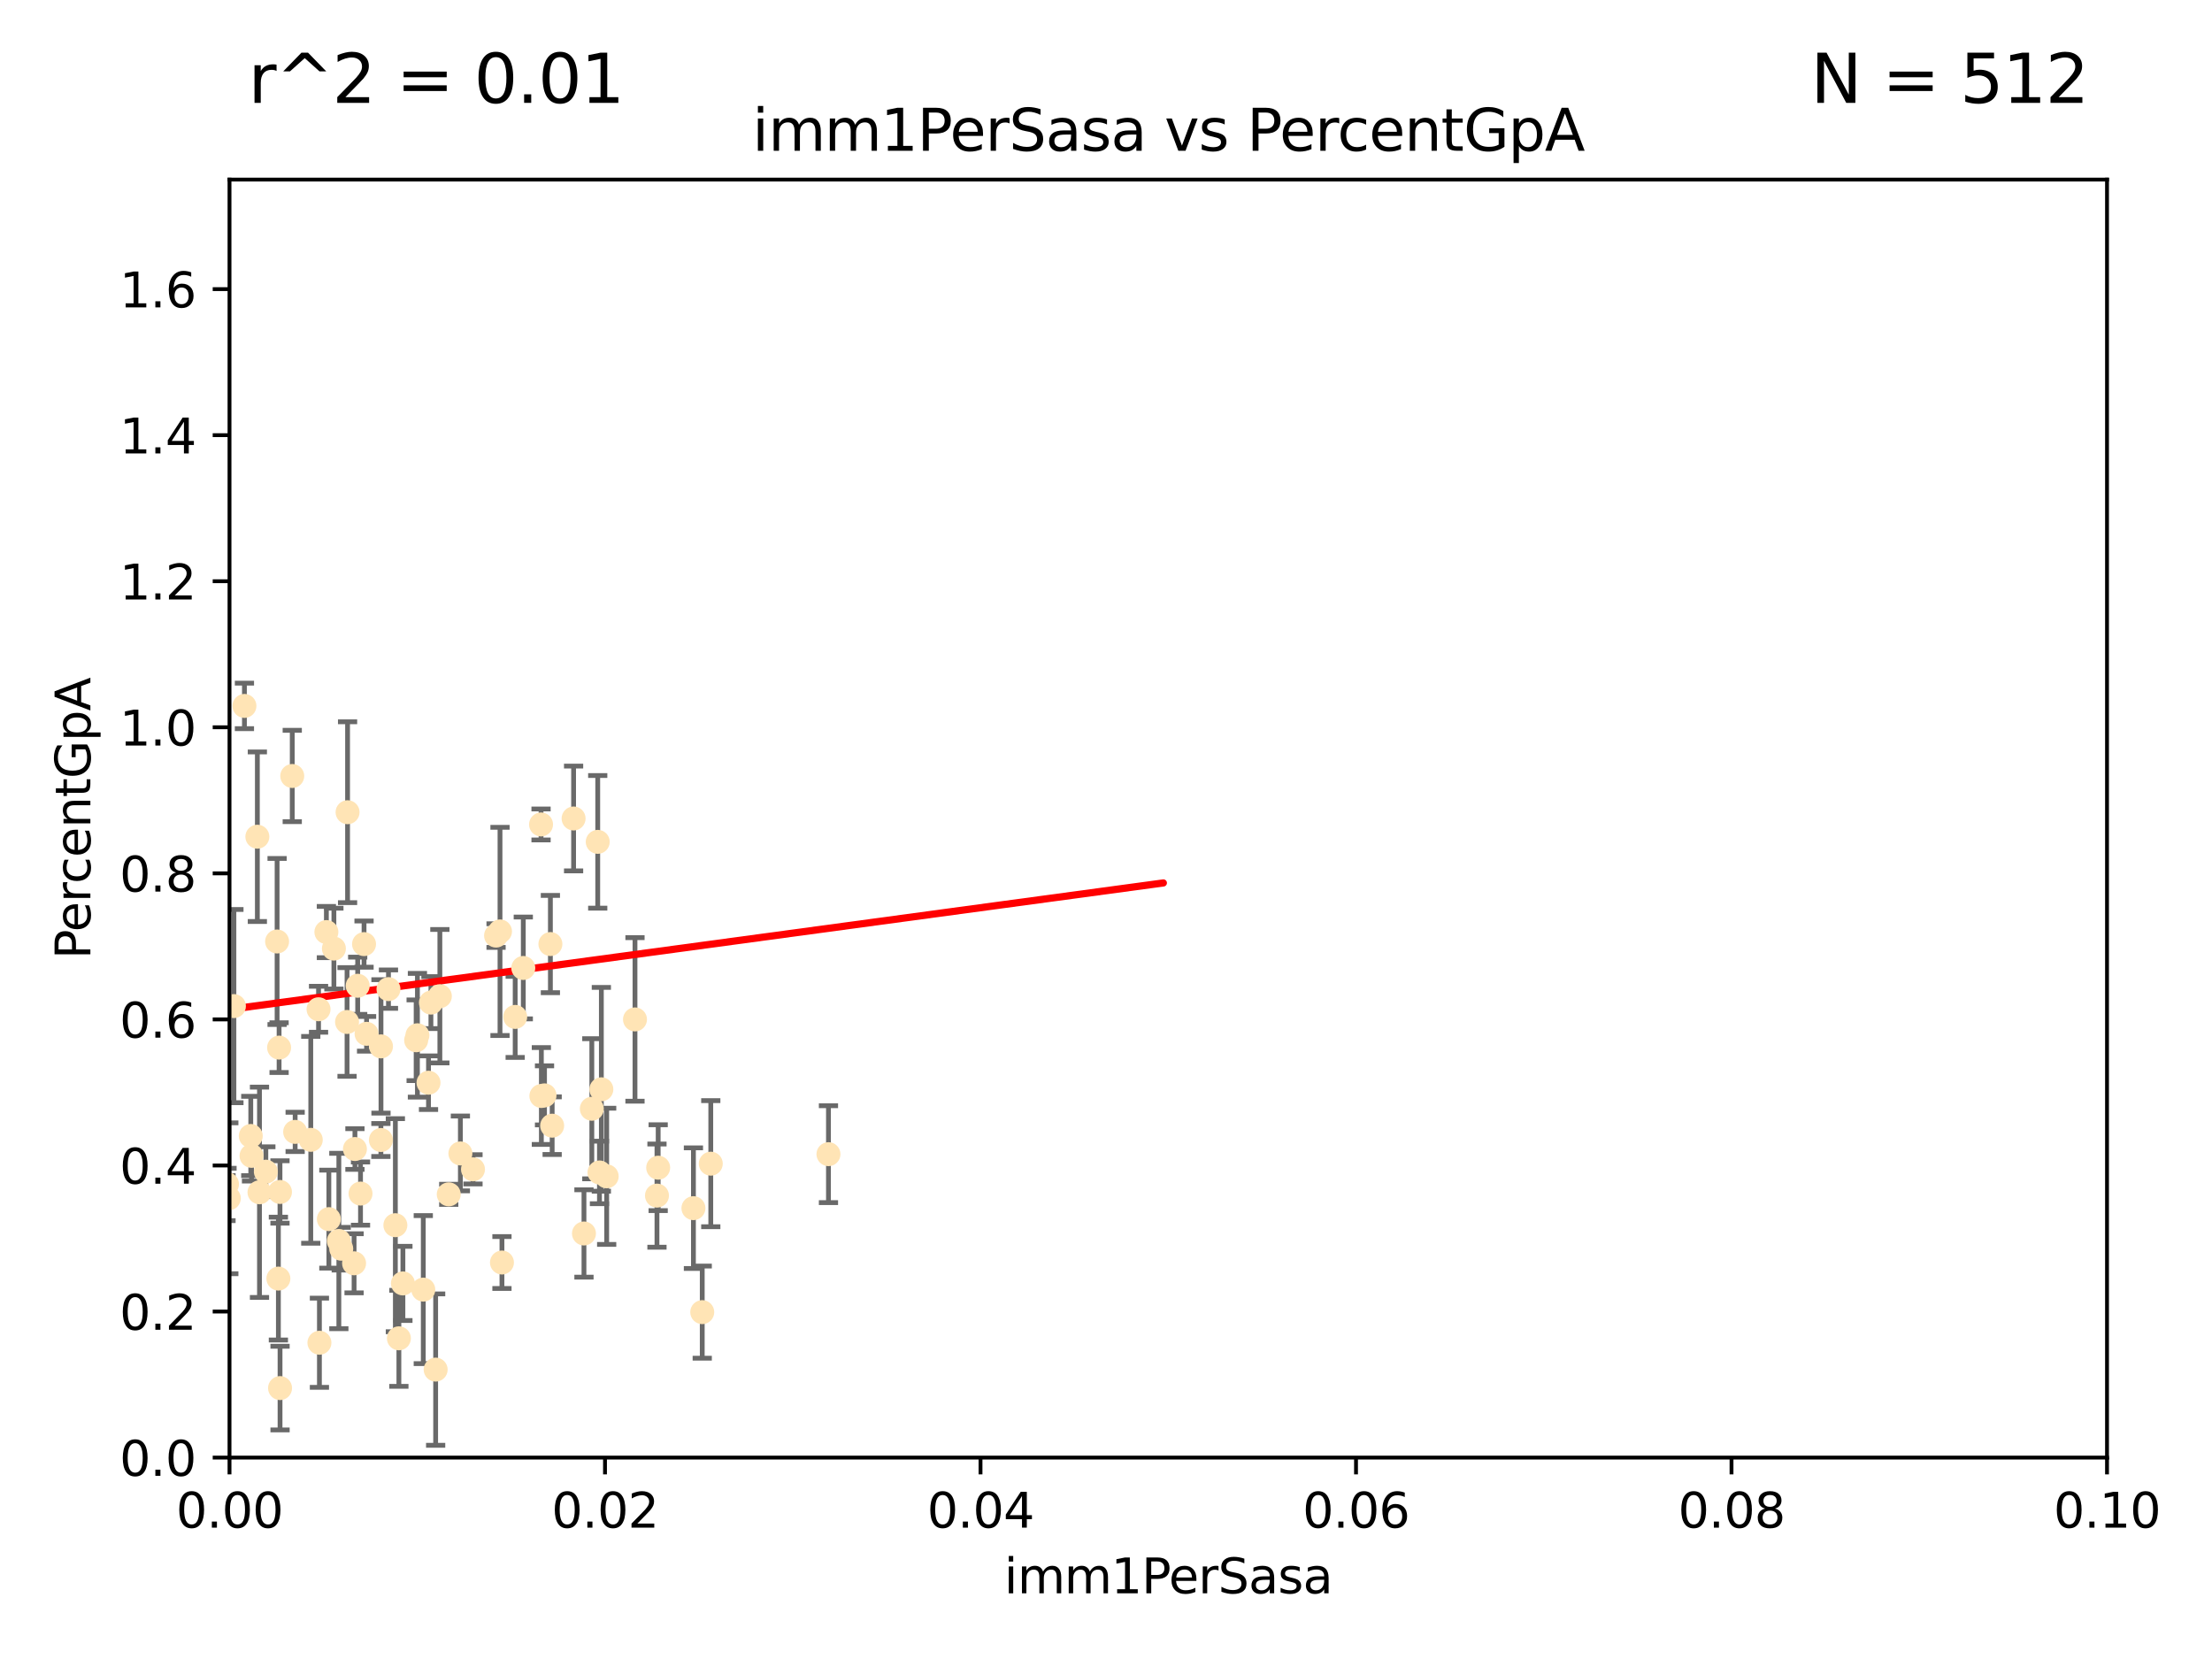 <?xml version="1.0" encoding="utf-8" standalone="no"?>
<!DOCTYPE svg PUBLIC "-//W3C//DTD SVG 1.1//EN"
  "http://www.w3.org/Graphics/SVG/1.1/DTD/svg11.dtd">
<svg xmlns:xlink="http://www.w3.org/1999/xlink" width="460.8pt" height="345.6pt" viewBox="0 0 460.8 345.6" xmlns="http://www.w3.org/2000/svg" version="1.1">
 <defs>
  <style type="text/css">*{stroke-linejoin: round; stroke-linecap: butt}</style>
 </defs>
 <g id="figure_1">
  <g id="patch_1">
   <path d="M 0 345.6 
L 460.8 345.6 
L 460.8 0 
L 0 0 
z
" style="fill: #ffffff"/>
  </g>
  <g id="axes_1">
   <g id="patch_2">
    <path d="M 47.81 303.64 
L 438.93 303.64 
L 438.93 37.411 
L 47.81 37.411 
z
" style="fill: #ffffff"/>
   </g>
   <g id="PathCollection_1">
    <defs>
     <path id="m9cbaff9cbe" d="M 0 1.118 
C 0.297 1.118 0.581 1 0.791 0.791 
C 1 0.581 1.118 0.297 1.118 0 
C 1.118 -0.297 1 -0.581 0.791 -0.791 
C 0.581 -1 0.297 -1.118 0 -1.118 
C -0.297 -1.118 -0.581 -1 -0.791 -0.791 
C -1 -0.581 -1.118 -0.297 -1.118 0 
C -1.118 0.297 -1 0.581 -0.791 0.791 
C -0.581 1 -0.297 1.118 0 1.118 
z
" style="stroke: #ffe4b5"/>
    </defs>
    <g clip-path="url(#p80c818f223)">
     <use xlink:href="#m9cbaff9cbe" x="23.788" y="200.406" style="fill: #ffe4b5; stroke: #ffe4b5"/>
     <use xlink:href="#m9cbaff9cbe" x="52.396" y="240.787" style="fill: #ffe4b5; stroke: #ffe4b5"/>
     <use xlink:href="#m9cbaff9cbe" x="50.92" y="147.056" style="fill: #ffe4b5; stroke: #ffe4b5"/>
     <use xlink:href="#m9cbaff9cbe" x="33.891" y="170.567" style="fill: #ffe4b5; stroke: #ffe4b5"/>
     <use xlink:href="#m9cbaff9cbe" x="60.881" y="161.653" style="fill: #ffe4b5; stroke: #ffe4b5"/>
     <use xlink:href="#m9cbaff9cbe" x="41.197" y="197.729" style="fill: #ffe4b5; stroke: #ffe4b5"/>
     <use xlink:href="#m9cbaff9cbe" x="43.038" y="176.757" style="fill: #ffe4b5; stroke: #ffe4b5"/>
     <use xlink:href="#m9cbaff9cbe" x="67.993" y="194.165" style="fill: #ffe4b5; stroke: #ffe4b5"/>
     <use xlink:href="#m9cbaff9cbe" x="25.242" y="243.061" style="fill: #ffe4b5; stroke: #ffe4b5"/>
     <use xlink:href="#m9cbaff9cbe" x="37.661" y="188.55" style="fill: #ffe4b5; stroke: #ffe4b5"/>
     <use xlink:href="#m9cbaff9cbe" x="30.053" y="163.702" style="fill: #ffe4b5; stroke: #ffe4b5"/>
     <use xlink:href="#m9cbaff9cbe" x="76.364" y="215.363" style="fill: #ffe4b5; stroke: #ffe4b5"/>
     <use xlink:href="#m9cbaff9cbe" x="58.14" y="218.238" style="fill: #ffe4b5; stroke: #ffe4b5"/>
     <use xlink:href="#m9cbaff9cbe" x="66.359" y="210.247" style="fill: #ffe4b5; stroke: #ffe4b5"/>
     <use xlink:href="#m9cbaff9cbe" x="48.729" y="209.587" style="fill: #ffe4b5; stroke: #ffe4b5"/>
     <use xlink:href="#m9cbaff9cbe" x="74.512" y="205.351" style="fill: #ffe4b5; stroke: #ffe4b5"/>
     <use xlink:href="#m9cbaff9cbe" x="86.957" y="215.664" style="fill: #ffe4b5; stroke: #ffe4b5"/>
     <use xlink:href="#m9cbaff9cbe" x="79.346" y="237.484" style="fill: #ffe4b5; stroke: #ffe4b5"/>
     <use xlink:href="#m9cbaff9cbe" x="73.939" y="239.364" style="fill: #ffe4b5; stroke: #ffe4b5"/>
     <use xlink:href="#m9cbaff9cbe" x="47.077" y="249.587" style="fill: #ffe4b5; stroke: #ffe4b5"/>
     <use xlink:href="#m9cbaff9cbe" x="109.012" y="201.644" style="fill: #ffe4b5; stroke: #ffe4b5"/>
     <use xlink:href="#m9cbaff9cbe" x="54.055" y="248.374" style="fill: #ffe4b5; stroke: #ffe4b5"/>
     <use xlink:href="#m9cbaff9cbe" x="98.532" y="243.591" style="fill: #ffe4b5; stroke: #ffe4b5"/>
     <use xlink:href="#m9cbaff9cbe" x="44.284" y="245.794" style="fill: #ffe4b5; stroke: #ffe4b5"/>
     <use xlink:href="#m9cbaff9cbe" x="75.837" y="196.674" style="fill: #ffe4b5; stroke: #ffe4b5"/>
     <use xlink:href="#m9cbaff9cbe" x="86.691" y="216.706" style="fill: #ffe4b5; stroke: #ffe4b5"/>
     <use xlink:href="#m9cbaff9cbe" x="32.829" y="250.558" style="fill: #ffe4b5; stroke: #ffe4b5"/>
     <use xlink:href="#m9cbaff9cbe" x="115.025" y="234.499" style="fill: #ffe4b5; stroke: #ffe4b5"/>
     <use xlink:href="#m9cbaff9cbe" x="47.289" y="246.679" style="fill: #ffe4b5; stroke: #ffe4b5"/>
     <use xlink:href="#m9cbaff9cbe" x="107.322" y="211.84" style="fill: #ffe4b5; stroke: #ffe4b5"/>
     <use xlink:href="#m9cbaff9cbe" x="72.297" y="212.895" style="fill: #ffe4b5; stroke: #ffe4b5"/>
     <use xlink:href="#m9cbaff9cbe" x="69.557" y="197.606" style="fill: #ffe4b5; stroke: #ffe4b5"/>
     <use xlink:href="#m9cbaff9cbe" x="57.724" y="196.13" style="fill: #ffe4b5; stroke: #ffe4b5"/>
     <use xlink:href="#m9cbaff9cbe" x="89.768" y="208.86" style="fill: #ffe4b5; stroke: #ffe4b5"/>
     <use xlink:href="#m9cbaff9cbe" x="73.761" y="263.169" style="fill: #ffe4b5; stroke: #ffe4b5"/>
     <use xlink:href="#m9cbaff9cbe" x="126.382" y="245.048" style="fill: #ffe4b5; stroke: #ffe4b5"/>
     <use xlink:href="#m9cbaff9cbe" x="93.481" y="248.802" style="fill: #ffe4b5; stroke: #ffe4b5"/>
     <use xlink:href="#m9cbaff9cbe" x="123.288" y="230.974" style="fill: #ffe4b5; stroke: #ffe4b5"/>
     <use xlink:href="#m9cbaff9cbe" x="79.367" y="217.98" style="fill: #ffe4b5; stroke: #ffe4b5"/>
     <use xlink:href="#m9cbaff9cbe" x="113.432" y="228.185" style="fill: #ffe4b5; stroke: #ffe4b5"/>
     <use xlink:href="#m9cbaff9cbe" x="104.161" y="194.031" style="fill: #ffe4b5; stroke: #ffe4b5"/>
     <use xlink:href="#m9cbaff9cbe" x="83.933" y="267.362" style="fill: #ffe4b5; stroke: #ffe4b5"/>
     <use xlink:href="#m9cbaff9cbe" x="57.994" y="266.352" style="fill: #ffe4b5; stroke: #ffe4b5"/>
     <use xlink:href="#m9cbaff9cbe" x="125.273" y="226.92" style="fill: #ffe4b5; stroke: #ffe4b5"/>
     <use xlink:href="#m9cbaff9cbe" x="61.485" y="235.794" style="fill: #ffe4b5; stroke: #ffe4b5"/>
     <use xlink:href="#m9cbaff9cbe" x="91.631" y="207.524" style="fill: #ffe4b5; stroke: #ffe4b5"/>
     <use xlink:href="#m9cbaff9cbe" x="55.382" y="244.081" style="fill: #ffe4b5; stroke: #ffe4b5"/>
     <use xlink:href="#m9cbaff9cbe" x="70.589" y="258.519" style="fill: #ffe4b5; stroke: #ffe4b5"/>
     <use xlink:href="#m9cbaff9cbe" x="80.925" y="206.053" style="fill: #ffe4b5; stroke: #ffe4b5"/>
     <use xlink:href="#m9cbaff9cbe" x="58.325" y="248.307" style="fill: #ffe4b5; stroke: #ffe4b5"/>
     <use xlink:href="#m9cbaff9cbe" x="136.859" y="249.069" style="fill: #ffe4b5; stroke: #ffe4b5"/>
     <use xlink:href="#m9cbaff9cbe" x="112.776" y="228.316" style="fill: #ffe4b5; stroke: #ffe4b5"/>
     <use xlink:href="#m9cbaff9cbe" x="75.102" y="248.643" style="fill: #ffe4b5; stroke: #ffe4b5"/>
     <use xlink:href="#m9cbaff9cbe" x="124.879" y="244.243" style="fill: #ffe4b5; stroke: #ffe4b5"/>
     <use xlink:href="#m9cbaff9cbe" x="71.084" y="260.129" style="fill: #ffe4b5; stroke: #ffe4b5"/>
     <use xlink:href="#m9cbaff9cbe" x="52.241" y="236.643" style="fill: #ffe4b5; stroke: #ffe4b5"/>
     <use xlink:href="#m9cbaff9cbe" x="6.152" y="290.323" style="fill: #ffe4b5; stroke: #ffe4b5"/>
     <use xlink:href="#m9cbaff9cbe" x="53.612" y="174.301" style="fill: #ffe4b5; stroke: #ffe4b5"/>
     <use xlink:href="#m9cbaff9cbe" x="82.362" y="255.231" style="fill: #ffe4b5; stroke: #ffe4b5"/>
     <use xlink:href="#m9cbaff9cbe" x="68.507" y="253.967" style="fill: #ffe4b5; stroke: #ffe4b5"/>
     <use xlink:href="#m9cbaff9cbe" x="47.667" y="249.626" style="fill: #ffe4b5; stroke: #ffe4b5"/>
     <use xlink:href="#m9cbaff9cbe" x="34.126" y="222.728" style="fill: #ffe4b5; stroke: #ffe4b5"/>
     <use xlink:href="#m9cbaff9cbe" x="28.336" y="234.123" style="fill: #ffe4b5; stroke: #ffe4b5"/>
     <use xlink:href="#m9cbaff9cbe" x="64.74" y="237.449" style="fill: #ffe4b5; stroke: #ffe4b5"/>
     <use xlink:href="#m9cbaff9cbe" x="144.455" y="251.681" style="fill: #ffe4b5; stroke: #ffe4b5"/>
     <use xlink:href="#m9cbaff9cbe" x="88.178" y="268.65" style="fill: #ffe4b5; stroke: #ffe4b5"/>
     <use xlink:href="#m9cbaff9cbe" x="58.338" y="289.164" style="fill: #ffe4b5; stroke: #ffe4b5"/>
     <use xlink:href="#m9cbaff9cbe" x="72.405" y="169.199" style="fill: #ffe4b5; stroke: #ffe4b5"/>
     <use xlink:href="#m9cbaff9cbe" x="44.303" y="221.785" style="fill: #ffe4b5; stroke: #ffe4b5"/>
     <use xlink:href="#m9cbaff9cbe" x="89.266" y="225.548" style="fill: #ffe4b5; stroke: #ffe4b5"/>
     <use xlink:href="#m9cbaff9cbe" x="103.339" y="194.9" style="fill: #ffe4b5; stroke: #ffe4b5"/>
     <use xlink:href="#m9cbaff9cbe" x="95.907" y="240.283" style="fill: #ffe4b5; stroke: #ffe4b5"/>
     <use xlink:href="#m9cbaff9cbe" x="121.651" y="256.956" style="fill: #ffe4b5; stroke: #ffe4b5"/>
     <use xlink:href="#m9cbaff9cbe" x="124.518" y="175.373" style="fill: #ffe4b5; stroke: #ffe4b5"/>
     <use xlink:href="#m9cbaff9cbe" x="119.49" y="170.505" style="fill: #ffe4b5; stroke: #ffe4b5"/>
     <use xlink:href="#m9cbaff9cbe" x="148.068" y="242.416" style="fill: #ffe4b5; stroke: #ffe4b5"/>
     <use xlink:href="#m9cbaff9cbe" x="132.28" y="212.364" style="fill: #ffe4b5; stroke: #ffe4b5"/>
     <use xlink:href="#m9cbaff9cbe" x="66.541" y="279.718" style="fill: #ffe4b5; stroke: #ffe4b5"/>
     <use xlink:href="#m9cbaff9cbe" x="83.096" y="278.795" style="fill: #ffe4b5; stroke: #ffe4b5"/>
     <use xlink:href="#m9cbaff9cbe" x="104.566" y="263.005" style="fill: #ffe4b5; stroke: #ffe4b5"/>
     <use xlink:href="#m9cbaff9cbe" x="90.754" y="285.313" style="fill: #ffe4b5; stroke: #ffe4b5"/>
     <use xlink:href="#m9cbaff9cbe" x="112.709" y="171.748" style="fill: #ffe4b5; stroke: #ffe4b5"/>
     <use xlink:href="#m9cbaff9cbe" x="137.11" y="243.251" style="fill: #ffe4b5; stroke: #ffe4b5"/>
     <use xlink:href="#m9cbaff9cbe" x="146.289" y="273.341" style="fill: #ffe4b5; stroke: #ffe4b5"/>
     <use xlink:href="#m9cbaff9cbe" x="114.657" y="196.663" style="fill: #ffe4b5; stroke: #ffe4b5"/>
     <use xlink:href="#m9cbaff9cbe" x="172.583" y="240.435" style="fill: #ffe4b5; stroke: #ffe4b5"/>
    </g>
   </g>
   <g id="matplotlib.axis_1">
    <g id="xtick_1">
     <g id="line2d_1">
      <defs>
       <path id="m1119ce1b46" d="M 0 0 
L 0 3.5 
" style="stroke: #000000; stroke-width: 0.8"/>
      </defs>
      <g>
       <use xlink:href="#m1119ce1b46" x="47.81" y="303.64" style="stroke: #000000; stroke-width: 0.8"/>
      </g>
     </g>
     <g id="text_1">
      <!-- 0.00 -->
      <g transform="translate(36.677 318.238)scale(0.1 -0.1)">
       <defs>
        <path id="DejaVuSans-30" d="M 2034 4250 
Q 1547 4250 1301 3770 
Q 1056 3291 1056 2328 
Q 1056 1369 1301 889 
Q 1547 409 2034 409 
Q 2525 409 2770 889 
Q 3016 1369 3016 2328 
Q 3016 3291 2770 3770 
Q 2525 4250 2034 4250 
z
M 2034 4750 
Q 2819 4750 3233 4129 
Q 3647 3509 3647 2328 
Q 3647 1150 3233 529 
Q 2819 -91 2034 -91 
Q 1250 -91 836 529 
Q 422 1150 422 2328 
Q 422 3509 836 4129 
Q 1250 4750 2034 4750 
z
" transform="scale(0.016)"/>
        <path id="DejaVuSans-2e" d="M 684 794 
L 1344 794 
L 1344 0 
L 684 0 
L 684 794 
z
" transform="scale(0.016)"/>
       </defs>
       <use xlink:href="#DejaVuSans-30"/>
       <use xlink:href="#DejaVuSans-2e" x="63.623"/>
       <use xlink:href="#DejaVuSans-30" x="95.41"/>
       <use xlink:href="#DejaVuSans-30" x="159.033"/>
      </g>
     </g>
    </g>
    <g id="xtick_2">
     <g id="line2d_2">
      <g>
       <use xlink:href="#m1119ce1b46" x="126.034" y="303.64" style="stroke: #000000; stroke-width: 0.8"/>
      </g>
     </g>
     <g id="text_2">
      <!-- 0.02 -->
      <g transform="translate(114.901 318.238)scale(0.1 -0.1)">
       <defs>
        <path id="DejaVuSans-32" d="M 1228 531 
L 3431 531 
L 3431 0 
L 469 0 
L 469 531 
Q 828 903 1448 1529 
Q 2069 2156 2228 2338 
Q 2531 2678 2651 2914 
Q 2772 3150 2772 3378 
Q 2772 3750 2511 3984 
Q 2250 4219 1831 4219 
Q 1534 4219 1204 4116 
Q 875 4013 500 3803 
L 500 4441 
Q 881 4594 1212 4672 
Q 1544 4750 1819 4750 
Q 2544 4750 2975 4387 
Q 3406 4025 3406 3419 
Q 3406 3131 3298 2873 
Q 3191 2616 2906 2266 
Q 2828 2175 2409 1742 
Q 1991 1309 1228 531 
z
" transform="scale(0.016)"/>
       </defs>
       <use xlink:href="#DejaVuSans-30"/>
       <use xlink:href="#DejaVuSans-2e" x="63.623"/>
       <use xlink:href="#DejaVuSans-30" x="95.41"/>
       <use xlink:href="#DejaVuSans-32" x="159.033"/>
      </g>
     </g>
    </g>
    <g id="xtick_3">
     <g id="line2d_3">
      <g>
       <use xlink:href="#m1119ce1b46" x="204.258" y="303.64" style="stroke: #000000; stroke-width: 0.8"/>
      </g>
     </g>
     <g id="text_3">
      <!-- 0.04 -->
      <g transform="translate(193.125 318.238)scale(0.1 -0.1)">
       <defs>
        <path id="DejaVuSans-34" d="M 2419 4116 
L 825 1625 
L 2419 1625 
L 2419 4116 
z
M 2253 4666 
L 3047 4666 
L 3047 1625 
L 3713 1625 
L 3713 1100 
L 3047 1100 
L 3047 0 
L 2419 0 
L 2419 1100 
L 313 1100 
L 313 1709 
L 2253 4666 
z
" transform="scale(0.016)"/>
       </defs>
       <use xlink:href="#DejaVuSans-30"/>
       <use xlink:href="#DejaVuSans-2e" x="63.623"/>
       <use xlink:href="#DejaVuSans-30" x="95.41"/>
       <use xlink:href="#DejaVuSans-34" x="159.033"/>
      </g>
     </g>
    </g>
    <g id="xtick_4">
     <g id="line2d_4">
      <g>
       <use xlink:href="#m1119ce1b46" x="282.482" y="303.64" style="stroke: #000000; stroke-width: 0.8"/>
      </g>
     </g>
     <g id="text_4">
      <!-- 0.06 -->
      <g transform="translate(271.349 318.238)scale(0.1 -0.1)">
       <defs>
        <path id="DejaVuSans-36" d="M 2113 2584 
Q 1688 2584 1439 2293 
Q 1191 2003 1191 1497 
Q 1191 994 1439 701 
Q 1688 409 2113 409 
Q 2538 409 2786 701 
Q 3034 994 3034 1497 
Q 3034 2003 2786 2293 
Q 2538 2584 2113 2584 
z
M 3366 4563 
L 3366 3988 
Q 3128 4100 2886 4159 
Q 2644 4219 2406 4219 
Q 1781 4219 1451 3797 
Q 1122 3375 1075 2522 
Q 1259 2794 1537 2939 
Q 1816 3084 2150 3084 
Q 2853 3084 3261 2657 
Q 3669 2231 3669 1497 
Q 3669 778 3244 343 
Q 2819 -91 2113 -91 
Q 1303 -91 875 529 
Q 447 1150 447 2328 
Q 447 3434 972 4092 
Q 1497 4750 2381 4750 
Q 2619 4750 2861 4703 
Q 3103 4656 3366 4563 
z
" transform="scale(0.016)"/>
       </defs>
       <use xlink:href="#DejaVuSans-30"/>
       <use xlink:href="#DejaVuSans-2e" x="63.623"/>
       <use xlink:href="#DejaVuSans-30" x="95.41"/>
       <use xlink:href="#DejaVuSans-36" x="159.033"/>
      </g>
     </g>
    </g>
    <g id="xtick_5">
     <g id="line2d_5">
      <g>
       <use xlink:href="#m1119ce1b46" x="360.706" y="303.64" style="stroke: #000000; stroke-width: 0.8"/>
      </g>
     </g>
     <g id="text_5">
      <!-- 0.08 -->
      <g transform="translate(349.573 318.238)scale(0.1 -0.1)">
       <defs>
        <path id="DejaVuSans-38" d="M 2034 2216 
Q 1584 2216 1326 1975 
Q 1069 1734 1069 1313 
Q 1069 891 1326 650 
Q 1584 409 2034 409 
Q 2484 409 2743 651 
Q 3003 894 3003 1313 
Q 3003 1734 2745 1975 
Q 2488 2216 2034 2216 
z
M 1403 2484 
Q 997 2584 770 2862 
Q 544 3141 544 3541 
Q 544 4100 942 4425 
Q 1341 4750 2034 4750 
Q 2731 4750 3128 4425 
Q 3525 4100 3525 3541 
Q 3525 3141 3298 2862 
Q 3072 2584 2669 2484 
Q 3125 2378 3379 2068 
Q 3634 1759 3634 1313 
Q 3634 634 3220 271 
Q 2806 -91 2034 -91 
Q 1263 -91 848 271 
Q 434 634 434 1313 
Q 434 1759 690 2068 
Q 947 2378 1403 2484 
z
M 1172 3481 
Q 1172 3119 1398 2916 
Q 1625 2713 2034 2713 
Q 2441 2713 2670 2916 
Q 2900 3119 2900 3481 
Q 2900 3844 2670 4047 
Q 2441 4250 2034 4250 
Q 1625 4250 1398 4047 
Q 1172 3844 1172 3481 
z
" transform="scale(0.016)"/>
       </defs>
       <use xlink:href="#DejaVuSans-30"/>
       <use xlink:href="#DejaVuSans-2e" x="63.623"/>
       <use xlink:href="#DejaVuSans-30" x="95.41"/>
       <use xlink:href="#DejaVuSans-38" x="159.033"/>
      </g>
     </g>
    </g>
    <g id="xtick_6">
     <g id="line2d_6">
      <g>
       <use xlink:href="#m1119ce1b46" x="438.93" y="303.64" style="stroke: #000000; stroke-width: 0.8"/>
      </g>
     </g>
     <g id="text_6">
      <!-- 0.10 -->
      <g transform="translate(427.797 318.238)scale(0.1 -0.1)">
       <defs>
        <path id="DejaVuSans-31" d="M 794 531 
L 1825 531 
L 1825 4091 
L 703 3866 
L 703 4441 
L 1819 4666 
L 2450 4666 
L 2450 531 
L 3481 531 
L 3481 0 
L 794 0 
L 794 531 
z
" transform="scale(0.016)"/>
       </defs>
       <use xlink:href="#DejaVuSans-30"/>
       <use xlink:href="#DejaVuSans-2e" x="63.623"/>
       <use xlink:href="#DejaVuSans-31" x="95.41"/>
       <use xlink:href="#DejaVuSans-30" x="159.033"/>
      </g>
     </g>
    </g>
    <g id="text_7">
     <!-- imm1PerSasa -->
     <g transform="translate(209.186 331.917)scale(0.1 -0.1)">
      <defs>
       <path id="DejaVuSans-69" d="M 603 3500 
L 1178 3500 
L 1178 0 
L 603 0 
L 603 3500 
z
M 603 4863 
L 1178 4863 
L 1178 4134 
L 603 4134 
L 603 4863 
z
" transform="scale(0.016)"/>
       <path id="DejaVuSans-6d" d="M 3328 2828 
Q 3544 3216 3844 3400 
Q 4144 3584 4550 3584 
Q 5097 3584 5394 3201 
Q 5691 2819 5691 2113 
L 5691 0 
L 5113 0 
L 5113 2094 
Q 5113 2597 4934 2840 
Q 4756 3084 4391 3084 
Q 3944 3084 3684 2787 
Q 3425 2491 3425 1978 
L 3425 0 
L 2847 0 
L 2847 2094 
Q 2847 2600 2669 2842 
Q 2491 3084 2119 3084 
Q 1678 3084 1418 2786 
Q 1159 2488 1159 1978 
L 1159 0 
L 581 0 
L 581 3500 
L 1159 3500 
L 1159 2956 
Q 1356 3278 1631 3431 
Q 1906 3584 2284 3584 
Q 2666 3584 2933 3390 
Q 3200 3197 3328 2828 
z
" transform="scale(0.016)"/>
       <path id="DejaVuSans-50" d="M 1259 4147 
L 1259 2394 
L 2053 2394 
Q 2494 2394 2734 2622 
Q 2975 2850 2975 3272 
Q 2975 3691 2734 3919 
Q 2494 4147 2053 4147 
L 1259 4147 
z
M 628 4666 
L 2053 4666 
Q 2838 4666 3239 4311 
Q 3641 3956 3641 3272 
Q 3641 2581 3239 2228 
Q 2838 1875 2053 1875 
L 1259 1875 
L 1259 0 
L 628 0 
L 628 4666 
z
" transform="scale(0.016)"/>
       <path id="DejaVuSans-65" d="M 3597 1894 
L 3597 1613 
L 953 1613 
Q 991 1019 1311 708 
Q 1631 397 2203 397 
Q 2534 397 2845 478 
Q 3156 559 3463 722 
L 3463 178 
Q 3153 47 2828 -22 
Q 2503 -91 2169 -91 
Q 1331 -91 842 396 
Q 353 884 353 1716 
Q 353 2575 817 3079 
Q 1281 3584 2069 3584 
Q 2775 3584 3186 3129 
Q 3597 2675 3597 1894 
z
M 3022 2063 
Q 3016 2534 2758 2815 
Q 2500 3097 2075 3097 
Q 1594 3097 1305 2825 
Q 1016 2553 972 2059 
L 3022 2063 
z
" transform="scale(0.016)"/>
       <path id="DejaVuSans-72" d="M 2631 2963 
Q 2534 3019 2420 3045 
Q 2306 3072 2169 3072 
Q 1681 3072 1420 2755 
Q 1159 2438 1159 1844 
L 1159 0 
L 581 0 
L 581 3500 
L 1159 3500 
L 1159 2956 
Q 1341 3275 1631 3429 
Q 1922 3584 2338 3584 
Q 2397 3584 2469 3576 
Q 2541 3569 2628 3553 
L 2631 2963 
z
" transform="scale(0.016)"/>
       <path id="DejaVuSans-53" d="M 3425 4513 
L 3425 3897 
Q 3066 4069 2747 4153 
Q 2428 4238 2131 4238 
Q 1616 4238 1336 4038 
Q 1056 3838 1056 3469 
Q 1056 3159 1242 3001 
Q 1428 2844 1947 2747 
L 2328 2669 
Q 3034 2534 3370 2195 
Q 3706 1856 3706 1288 
Q 3706 609 3251 259 
Q 2797 -91 1919 -91 
Q 1588 -91 1214 -16 
Q 841 59 441 206 
L 441 856 
Q 825 641 1194 531 
Q 1563 422 1919 422 
Q 2459 422 2753 634 
Q 3047 847 3047 1241 
Q 3047 1584 2836 1778 
Q 2625 1972 2144 2069 
L 1759 2144 
Q 1053 2284 737 2584 
Q 422 2884 422 3419 
Q 422 4038 858 4394 
Q 1294 4750 2059 4750 
Q 2388 4750 2728 4690 
Q 3069 4631 3425 4513 
z
" transform="scale(0.016)"/>
       <path id="DejaVuSans-61" d="M 2194 1759 
Q 1497 1759 1228 1600 
Q 959 1441 959 1056 
Q 959 750 1161 570 
Q 1363 391 1709 391 
Q 2188 391 2477 730 
Q 2766 1069 2766 1631 
L 2766 1759 
L 2194 1759 
z
M 3341 1997 
L 3341 0 
L 2766 0 
L 2766 531 
Q 2569 213 2275 61 
Q 1981 -91 1556 -91 
Q 1019 -91 701 211 
Q 384 513 384 1019 
Q 384 1609 779 1909 
Q 1175 2209 1959 2209 
L 2766 2209 
L 2766 2266 
Q 2766 2663 2505 2880 
Q 2244 3097 1772 3097 
Q 1472 3097 1187 3025 
Q 903 2953 641 2809 
L 641 3341 
Q 956 3463 1253 3523 
Q 1550 3584 1831 3584 
Q 2591 3584 2966 3190 
Q 3341 2797 3341 1997 
z
" transform="scale(0.016)"/>
       <path id="DejaVuSans-73" d="M 2834 3397 
L 2834 2853 
Q 2591 2978 2328 3040 
Q 2066 3103 1784 3103 
Q 1356 3103 1142 2972 
Q 928 2841 928 2578 
Q 928 2378 1081 2264 
Q 1234 2150 1697 2047 
L 1894 2003 
Q 2506 1872 2764 1633 
Q 3022 1394 3022 966 
Q 3022 478 2636 193 
Q 2250 -91 1575 -91 
Q 1294 -91 989 -36 
Q 684 19 347 128 
L 347 722 
Q 666 556 975 473 
Q 1284 391 1588 391 
Q 1994 391 2212 530 
Q 2431 669 2431 922 
Q 2431 1156 2273 1281 
Q 2116 1406 1581 1522 
L 1381 1569 
Q 847 1681 609 1914 
Q 372 2147 372 2553 
Q 372 3047 722 3315 
Q 1072 3584 1716 3584 
Q 2034 3584 2315 3537 
Q 2597 3491 2834 3397 
z
" transform="scale(0.016)"/>
      </defs>
      <use xlink:href="#DejaVuSans-69"/>
      <use xlink:href="#DejaVuSans-6d" x="27.783"/>
      <use xlink:href="#DejaVuSans-6d" x="125.195"/>
      <use xlink:href="#DejaVuSans-31" x="222.607"/>
      <use xlink:href="#DejaVuSans-50" x="286.23"/>
      <use xlink:href="#DejaVuSans-65" x="342.908"/>
      <use xlink:href="#DejaVuSans-72" x="404.432"/>
      <use xlink:href="#DejaVuSans-53" x="445.545"/>
      <use xlink:href="#DejaVuSans-61" x="509.021"/>
      <use xlink:href="#DejaVuSans-73" x="570.301"/>
      <use xlink:href="#DejaVuSans-61" x="622.4"/>
     </g>
    </g>
   </g>
   <g id="matplotlib.axis_2">
    <g id="ytick_1">
     <g id="line2d_7">
      <defs>
       <path id="m61e307a342" d="M 0 0 
L -3.5 0 
" style="stroke: #000000; stroke-width: 0.8"/>
      </defs>
      <g>
       <use xlink:href="#m61e307a342" x="47.81" y="303.64" style="stroke: #000000; stroke-width: 0.8"/>
      </g>
     </g>
     <g id="text_8">
      <!-- 0.0 -->
      <g transform="translate(24.907 307.439)scale(0.1 -0.1)">
       <use xlink:href="#DejaVuSans-30"/>
       <use xlink:href="#DejaVuSans-2e" x="63.623"/>
       <use xlink:href="#DejaVuSans-30" x="95.41"/>
      </g>
     </g>
    </g>
    <g id="ytick_2">
     <g id="line2d_8">
      <g>
       <use xlink:href="#m61e307a342" x="47.81" y="273.214" style="stroke: #000000; stroke-width: 0.8"/>
      </g>
     </g>
     <g id="text_9">
      <!-- 0.2 -->
      <g transform="translate(24.907 277.013)scale(0.1 -0.1)">
       <use xlink:href="#DejaVuSans-30"/>
       <use xlink:href="#DejaVuSans-2e" x="63.623"/>
       <use xlink:href="#DejaVuSans-32" x="95.41"/>
      </g>
     </g>
    </g>
    <g id="ytick_3">
     <g id="line2d_9">
      <g>
       <use xlink:href="#m61e307a342" x="47.81" y="242.788" style="stroke: #000000; stroke-width: 0.8"/>
      </g>
     </g>
     <g id="text_10">
      <!-- 0.4 -->
      <g transform="translate(24.907 246.587)scale(0.1 -0.1)">
       <use xlink:href="#DejaVuSans-30"/>
       <use xlink:href="#DejaVuSans-2e" x="63.623"/>
       <use xlink:href="#DejaVuSans-34" x="95.41"/>
      </g>
     </g>
    </g>
    <g id="ytick_4">
     <g id="line2d_10">
      <g>
       <use xlink:href="#m61e307a342" x="47.81" y="212.362" style="stroke: #000000; stroke-width: 0.8"/>
      </g>
     </g>
     <g id="text_11">
      <!-- 0.6 -->
      <g transform="translate(24.907 216.161)scale(0.1 -0.1)">
       <use xlink:href="#DejaVuSans-30"/>
       <use xlink:href="#DejaVuSans-2e" x="63.623"/>
       <use xlink:href="#DejaVuSans-36" x="95.41"/>
      </g>
     </g>
    </g>
    <g id="ytick_5">
     <g id="line2d_11">
      <g>
       <use xlink:href="#m61e307a342" x="47.81" y="181.935" style="stroke: #000000; stroke-width: 0.8"/>
      </g>
     </g>
     <g id="text_12">
      <!-- 0.8 -->
      <g transform="translate(24.907 185.735)scale(0.1 -0.1)">
       <use xlink:href="#DejaVuSans-30"/>
       <use xlink:href="#DejaVuSans-2e" x="63.623"/>
       <use xlink:href="#DejaVuSans-38" x="95.41"/>
      </g>
     </g>
    </g>
    <g id="ytick_6">
     <g id="line2d_12">
      <g>
       <use xlink:href="#m61e307a342" x="47.81" y="151.509" style="stroke: #000000; stroke-width: 0.8"/>
      </g>
     </g>
     <g id="text_13">
      <!-- 1.0 -->
      <g transform="translate(24.907 155.308)scale(0.1 -0.1)">
       <use xlink:href="#DejaVuSans-31"/>
       <use xlink:href="#DejaVuSans-2e" x="63.623"/>
       <use xlink:href="#DejaVuSans-30" x="95.41"/>
      </g>
     </g>
    </g>
    <g id="ytick_7">
     <g id="line2d_13">
      <g>
       <use xlink:href="#m61e307a342" x="47.81" y="121.083" style="stroke: #000000; stroke-width: 0.8"/>
      </g>
     </g>
     <g id="text_14">
      <!-- 1.2 -->
      <g transform="translate(24.907 124.882)scale(0.1 -0.1)">
       <use xlink:href="#DejaVuSans-31"/>
       <use xlink:href="#DejaVuSans-2e" x="63.623"/>
       <use xlink:href="#DejaVuSans-32" x="95.41"/>
      </g>
     </g>
    </g>
    <g id="ytick_8">
     <g id="line2d_14">
      <g>
       <use xlink:href="#m61e307a342" x="47.81" y="90.657" style="stroke: #000000; stroke-width: 0.8"/>
      </g>
     </g>
     <g id="text_15">
      <!-- 1.4 -->
      <g transform="translate(24.907 94.456)scale(0.1 -0.1)">
       <use xlink:href="#DejaVuSans-31"/>
       <use xlink:href="#DejaVuSans-2e" x="63.623"/>
       <use xlink:href="#DejaVuSans-34" x="95.41"/>
      </g>
     </g>
    </g>
    <g id="ytick_9">
     <g id="line2d_15">
      <g>
       <use xlink:href="#m61e307a342" x="47.81" y="60.231" style="stroke: #000000; stroke-width: 0.8"/>
      </g>
     </g>
     <g id="text_16">
      <!-- 1.6 -->
      <g transform="translate(24.907 64.03)scale(0.1 -0.1)">
       <use xlink:href="#DejaVuSans-31"/>
       <use xlink:href="#DejaVuSans-2e" x="63.623"/>
       <use xlink:href="#DejaVuSans-36" x="95.41"/>
      </g>
     </g>
    </g>
    <g id="text_17">
     <!-- PercentGpA -->
     <g transform="translate(18.827 199.802)rotate(-90)scale(0.1 -0.1)">
      <defs>
       <path id="DejaVuSans-63" d="M 3122 3366 
L 3122 2828 
Q 2878 2963 2633 3030 
Q 2388 3097 2138 3097 
Q 1578 3097 1268 2742 
Q 959 2388 959 1747 
Q 959 1106 1268 751 
Q 1578 397 2138 397 
Q 2388 397 2633 464 
Q 2878 531 3122 666 
L 3122 134 
Q 2881 22 2623 -34 
Q 2366 -91 2075 -91 
Q 1284 -91 818 406 
Q 353 903 353 1747 
Q 353 2603 823 3093 
Q 1294 3584 2113 3584 
Q 2378 3584 2631 3529 
Q 2884 3475 3122 3366 
z
" transform="scale(0.016)"/>
       <path id="DejaVuSans-6e" d="M 3513 2113 
L 3513 0 
L 2938 0 
L 2938 2094 
Q 2938 2591 2744 2837 
Q 2550 3084 2163 3084 
Q 1697 3084 1428 2787 
Q 1159 2491 1159 1978 
L 1159 0 
L 581 0 
L 581 3500 
L 1159 3500 
L 1159 2956 
Q 1366 3272 1645 3428 
Q 1925 3584 2291 3584 
Q 2894 3584 3203 3211 
Q 3513 2838 3513 2113 
z
" transform="scale(0.016)"/>
       <path id="DejaVuSans-74" d="M 1172 4494 
L 1172 3500 
L 2356 3500 
L 2356 3053 
L 1172 3053 
L 1172 1153 
Q 1172 725 1289 603 
Q 1406 481 1766 481 
L 2356 481 
L 2356 0 
L 1766 0 
Q 1100 0 847 248 
Q 594 497 594 1153 
L 594 3053 
L 172 3053 
L 172 3500 
L 594 3500 
L 594 4494 
L 1172 4494 
z
" transform="scale(0.016)"/>
       <path id="DejaVuSans-47" d="M 3809 666 
L 3809 1919 
L 2778 1919 
L 2778 2438 
L 4434 2438 
L 4434 434 
Q 4069 175 3628 42 
Q 3188 -91 2688 -91 
Q 1594 -91 976 548 
Q 359 1188 359 2328 
Q 359 3472 976 4111 
Q 1594 4750 2688 4750 
Q 3144 4750 3555 4637 
Q 3966 4525 4313 4306 
L 4313 3634 
Q 3963 3931 3569 4081 
Q 3175 4231 2741 4231 
Q 1884 4231 1454 3753 
Q 1025 3275 1025 2328 
Q 1025 1384 1454 906 
Q 1884 428 2741 428 
Q 3075 428 3337 486 
Q 3600 544 3809 666 
z
" transform="scale(0.016)"/>
       <path id="DejaVuSans-70" d="M 1159 525 
L 1159 -1331 
L 581 -1331 
L 581 3500 
L 1159 3500 
L 1159 2969 
Q 1341 3281 1617 3432 
Q 1894 3584 2278 3584 
Q 2916 3584 3314 3078 
Q 3713 2572 3713 1747 
Q 3713 922 3314 415 
Q 2916 -91 2278 -91 
Q 1894 -91 1617 61 
Q 1341 213 1159 525 
z
M 3116 1747 
Q 3116 2381 2855 2742 
Q 2594 3103 2138 3103 
Q 1681 3103 1420 2742 
Q 1159 2381 1159 1747 
Q 1159 1113 1420 752 
Q 1681 391 2138 391 
Q 2594 391 2855 752 
Q 3116 1113 3116 1747 
z
" transform="scale(0.016)"/>
       <path id="DejaVuSans-41" d="M 2188 4044 
L 1331 1722 
L 3047 1722 
L 2188 4044 
z
M 1831 4666 
L 2547 4666 
L 4325 0 
L 3669 0 
L 3244 1197 
L 1141 1197 
L 716 0 
L 50 0 
L 1831 4666 
z
" transform="scale(0.016)"/>
      </defs>
      <use xlink:href="#DejaVuSans-50"/>
      <use xlink:href="#DejaVuSans-65" x="56.678"/>
      <use xlink:href="#DejaVuSans-72" x="118.201"/>
      <use xlink:href="#DejaVuSans-63" x="157.064"/>
      <use xlink:href="#DejaVuSans-65" x="212.045"/>
      <use xlink:href="#DejaVuSans-6e" x="273.568"/>
      <use xlink:href="#DejaVuSans-74" x="336.947"/>
      <use xlink:href="#DejaVuSans-47" x="376.156"/>
      <use xlink:href="#DejaVuSans-70" x="453.646"/>
      <use xlink:href="#DejaVuSans-41" x="517.123"/>
     </g>
    </g>
   </g>
   <g id="LineCollection_1">
    <path d="M 23.788 204.009 
L 23.788 196.802 
" clip-path="url(#p80c818f223)" style="fill: none; stroke: #696969"/>
    <path d="M 52.396 246.04 
L 52.396 235.533 
" clip-path="url(#p80c818f223)" style="fill: none; stroke: #696969"/>
    <path d="M 50.92 151.794 
L 50.92 142.317 
" clip-path="url(#p80c818f223)" style="fill: none; stroke: #696969"/>
    <path d="M 33.891 179.609 
L 33.891 161.524 
" clip-path="url(#p80c818f223)" style="fill: none; stroke: #696969"/>
    <path d="M 60.881 171.166 
L 60.881 152.139 
" clip-path="url(#p80c818f223)" style="fill: none; stroke: #696969"/>
    <path d="M 41.197 212.161 
L 41.197 183.297 
" clip-path="url(#p80c818f223)" style="fill: none; stroke: #696969"/>
    <path d="M 43.038 198.388 
L 43.038 155.126 
" clip-path="url(#p80c818f223)" style="fill: none; stroke: #696969"/>
    <path d="M 67.993 199.505 
L 67.993 188.825 
" clip-path="url(#p80c818f223)" style="fill: none; stroke: #696969"/>
    <path d="M 25.242 251.589 
L 25.242 234.532 
" clip-path="url(#p80c818f223)" style="fill: none; stroke: #696969"/>
    <path d="M 37.661 209.585 
L 37.661 167.515 
" clip-path="url(#p80c818f223)" style="fill: none; stroke: #696969"/>
    <path d="M 30.053 173.048 
L 30.053 154.357 
" clip-path="url(#p80c818f223)" style="fill: none; stroke: #696969"/>
    <path d="M 76.364 218.973 
L 76.364 211.753 
" clip-path="url(#p80c818f223)" style="fill: none; stroke: #696969"/>
    <path d="M 58.14 223.421 
L 58.14 213.054 
" clip-path="url(#p80c818f223)" style="fill: none; stroke: #696969"/>
    <path d="M 66.359 215.032 
L 66.359 205.463 
" clip-path="url(#p80c818f223)" style="fill: none; stroke: #696969"/>
    <path d="M 48.729 229.712 
L 48.729 189.461 
" clip-path="url(#p80c818f223)" style="fill: none; stroke: #696969"/>
    <path d="M 74.512 211.31 
L 74.512 199.391 
" clip-path="url(#p80c818f223)" style="fill: none; stroke: #696969"/>
    <path d="M 86.957 228.553 
L 86.957 202.775 
" clip-path="url(#p80c818f223)" style="fill: none; stroke: #696969"/>
    <path d="M 79.346 240.92 
L 79.346 234.048 
" clip-path="url(#p80c818f223)" style="fill: none; stroke: #696969"/>
    <path d="M 73.939 243.606 
L 73.939 235.121 
" clip-path="url(#p80c818f223)" style="fill: none; stroke: #696969"/>
    <path d="M 47.077 254.283 
L 47.077 244.892 
" clip-path="url(#p80c818f223)" style="fill: none; stroke: #696969"/>
    <path d="M 109.012 212.251 
L 109.012 191.038 
" clip-path="url(#p80c818f223)" style="fill: none; stroke: #696969"/>
    <path d="M 54.055 270.281 
L 54.055 226.467 
" clip-path="url(#p80c818f223)" style="fill: none; stroke: #696969"/>
    <path d="M 98.532 246.637 
L 98.532 240.546 
" clip-path="url(#p80c818f223)" style="fill: none; stroke: #696969"/>
    <path d="M 44.284 260.183 
L 44.284 231.405 
" clip-path="url(#p80c818f223)" style="fill: none; stroke: #696969"/>
    <path d="M 75.837 201.485 
L 75.837 191.863 
" clip-path="url(#p80c818f223)" style="fill: none; stroke: #696969"/>
    <path d="M 86.691 225.111 
L 86.691 208.301 
" clip-path="url(#p80c818f223)" style="fill: none; stroke: #696969"/>
    <path d="M 32.829 267.476 
L 32.829 233.641 
" clip-path="url(#p80c818f223)" style="fill: none; stroke: #696969"/>
    <path d="M 115.025 240.502 
L 115.025 228.497 
" clip-path="url(#p80c818f223)" style="fill: none; stroke: #696969"/>
    <path d="M 47.289 249.984 
L 47.289 243.373 
" clip-path="url(#p80c818f223)" style="fill: none; stroke: #696969"/>
    <path d="M 107.322 220.278 
L 107.322 203.401 
" clip-path="url(#p80c818f223)" style="fill: none; stroke: #696969"/>
    <path d="M 72.297 224.215 
L 72.297 201.574 
" clip-path="url(#p80c818f223)" style="fill: none; stroke: #696969"/>
    <path d="M 69.557 206.023 
L 69.557 189.189 
" clip-path="url(#p80c818f223)" style="fill: none; stroke: #696969"/>
    <path d="M 57.724 213.426 
L 57.724 178.835 
" clip-path="url(#p80c818f223)" style="fill: none; stroke: #696969"/>
    <path d="M 89.768 214.272 
L 89.768 203.448 
" clip-path="url(#p80c818f223)" style="fill: none; stroke: #696969"/>
    <path d="M 73.761 269.326 
L 73.761 257.011 
" clip-path="url(#p80c818f223)" style="fill: none; stroke: #696969"/>
    <path d="M 126.382 259.236 
L 126.382 230.86 
" clip-path="url(#p80c818f223)" style="fill: none; stroke: #696969"/>
    <path d="M 93.481 250.902 
L 93.481 246.701 
" clip-path="url(#p80c818f223)" style="fill: none; stroke: #696969"/>
    <path d="M 123.288 245.568 
L 123.288 216.38 
" clip-path="url(#p80c818f223)" style="fill: none; stroke: #696969"/>
    <path d="M 79.367 231.879 
L 79.367 204.081 
" clip-path="url(#p80c818f223)" style="fill: none; stroke: #696969"/>
    <path d="M 113.432 234.339 
L 113.432 222.031 
" clip-path="url(#p80c818f223)" style="fill: none; stroke: #696969"/>
    <path d="M 104.161 215.715 
L 104.161 172.348 
" clip-path="url(#p80c818f223)" style="fill: none; stroke: #696969"/>
    <path d="M 83.933 275.088 
L 83.933 259.635 
" clip-path="url(#p80c818f223)" style="fill: none; stroke: #696969"/>
    <path d="M 57.994 279.145 
L 57.994 253.559 
" clip-path="url(#p80c818f223)" style="fill: none; stroke: #696969"/>
    <path d="M 125.273 248.148 
L 125.273 205.692 
" clip-path="url(#p80c818f223)" style="fill: none; stroke: #696969"/>
    <path d="M 61.485 239.887 
L 61.485 231.702 
" clip-path="url(#p80c818f223)" style="fill: none; stroke: #696969"/>
    <path d="M 91.631 221.421 
L 91.631 193.628 
" clip-path="url(#p80c818f223)" style="fill: none; stroke: #696969"/>
    <path d="M 55.382 249.266 
L 55.382 238.895 
" clip-path="url(#p80c818f223)" style="fill: none; stroke: #696969"/>
    <path d="M 70.589 276.785 
L 70.589 240.253 
" clip-path="url(#p80c818f223)" style="fill: none; stroke: #696969"/>
    <path d="M 80.925 210.052 
L 80.925 202.055 
" clip-path="url(#p80c818f223)" style="fill: none; stroke: #696969"/>
    <path d="M 58.325 254.808 
L 58.325 241.806 
" clip-path="url(#p80c818f223)" style="fill: none; stroke: #696969"/>
    <path d="M 136.859 259.819 
L 136.859 238.318 
" clip-path="url(#p80c818f223)" style="fill: none; stroke: #696969"/>
    <path d="M 112.776 238.402 
L 112.776 218.231 
" clip-path="url(#p80c818f223)" style="fill: none; stroke: #696969"/>
    <path d="M 75.102 255.224 
L 75.102 242.062 
" clip-path="url(#p80c818f223)" style="fill: none; stroke: #696969"/>
    <path d="M 124.879 250.754 
L 124.879 237.733 
" clip-path="url(#p80c818f223)" style="fill: none; stroke: #696969"/>
    <path d="M 71.084 264.576 
L 71.084 255.682 
" clip-path="url(#p80c818f223)" style="fill: none; stroke: #696969"/>
    <path d="M 52.241 244.902 
L 52.241 228.385 
" clip-path="url(#p80c818f223)" style="fill: none; stroke: #696969"/>
    <path d="M 6.152 297.345 
L 6.152 283.301 
" clip-path="url(#p80c818f223)" style="fill: none; stroke: #696969"/>
    <path d="M 53.612 191.963 
L 53.612 156.639 
" clip-path="url(#p80c818f223)" style="fill: none; stroke: #696969"/>
    <path d="M 82.362 277.426 
L 82.362 233.036 
" clip-path="url(#p80c818f223)" style="fill: none; stroke: #696969"/>
    <path d="M 68.507 264.171 
L 68.507 243.763 
" clip-path="url(#p80c818f223)" style="fill: none; stroke: #696969"/>
    <path d="M 47.667 265.341 
L 47.667 233.912 
" clip-path="url(#p80c818f223)" style="fill: none; stroke: #696969"/>
    <path d="M 34.126 230.02 
L 34.126 215.436 
" clip-path="url(#p80c818f223)" style="fill: none; stroke: #696969"/>
    <path d="M 28.336 244.757 
L 28.336 223.488 
" clip-path="url(#p80c818f223)" style="fill: none; stroke: #696969"/>
    <path d="M 64.74 258.989 
L 64.74 215.909 
" clip-path="url(#p80c818f223)" style="fill: none; stroke: #696969"/>
    <path d="M 144.455 264.248 
L 144.455 239.115 
" clip-path="url(#p80c818f223)" style="fill: none; stroke: #696969"/>
    <path d="M 88.178 284.068 
L 88.178 253.231 
" clip-path="url(#p80c818f223)" style="fill: none; stroke: #696969"/>
    <path d="M 58.338 297.88 
L 58.338 280.448 
" clip-path="url(#p80c818f223)" style="fill: none; stroke: #696969"/>
    <path d="M 72.405 188.036 
L 72.405 150.363 
" clip-path="url(#p80c818f223)" style="fill: none; stroke: #696969"/>
    <path d="M 44.303 225.847 
L 44.303 217.724 
" clip-path="url(#p80c818f223)" style="fill: none; stroke: #696969"/>
    <path d="M 89.266 231.135 
L 89.266 219.961 
" clip-path="url(#p80c818f223)" style="fill: none; stroke: #696969"/>
    <path d="M 103.339 197.364 
L 103.339 192.436 
" clip-path="url(#p80c818f223)" style="fill: none; stroke: #696969"/>
    <path d="M 95.907 248.079 
L 95.907 232.487 
" clip-path="url(#p80c818f223)" style="fill: none; stroke: #696969"/>
    <path d="M 121.651 266.057 
L 121.651 247.854 
" clip-path="url(#p80c818f223)" style="fill: none; stroke: #696969"/>
    <path d="M 124.518 189.187 
L 124.518 161.558 
" clip-path="url(#p80c818f223)" style="fill: none; stroke: #696969"/>
    <path d="M 119.49 181.42 
L 119.49 159.589 
" clip-path="url(#p80c818f223)" style="fill: none; stroke: #696969"/>
    <path d="M 148.068 255.549 
L 148.068 229.282 
" clip-path="url(#p80c818f223)" style="fill: none; stroke: #696969"/>
    <path d="M 132.28 229.396 
L 132.28 195.331 
" clip-path="url(#p80c818f223)" style="fill: none; stroke: #696969"/>
    <path d="M 66.541 289.009 
L 66.541 270.428 
" clip-path="url(#p80c818f223)" style="fill: none; stroke: #696969"/>
    <path d="M 83.096 288.796 
L 83.096 268.795 
" clip-path="url(#p80c818f223)" style="fill: none; stroke: #696969"/>
    <path d="M 104.566 268.413 
L 104.566 257.596 
" clip-path="url(#p80c818f223)" style="fill: none; stroke: #696969"/>
    <path d="M 90.754 301.08 
L 90.754 269.545 
" clip-path="url(#p80c818f223)" style="fill: none; stroke: #696969"/>
    <path d="M 112.709 174.975 
L 112.709 168.52 
" clip-path="url(#p80c818f223)" style="fill: none; stroke: #696969"/>
    <path d="M 137.11 252.195 
L 137.11 234.308 
" clip-path="url(#p80c818f223)" style="fill: none; stroke: #696969"/>
    <path d="M 146.289 282.935 
L 146.289 263.747 
" clip-path="url(#p80c818f223)" style="fill: none; stroke: #696969"/>
    <path d="M 114.657 206.794 
L 114.657 186.533 
" clip-path="url(#p80c818f223)" style="fill: none; stroke: #696969"/>
    <path d="M 172.583 250.526 
L 172.583 230.343 
" clip-path="url(#p80c818f223)" style="fill: none; stroke: #696969"/>
   </g>
   <g id="line2d_16">
    <defs>
     <path id="m322bb73a9c" d="M 2 0 
L -2 -0 
" style="stroke: #696969"/>
    </defs>
    <g clip-path="url(#p80c818f223)">
     <use xlink:href="#m322bb73a9c" x="23.788" y="204.009" style="fill: #696969; stroke: #696969"/>
     <use xlink:href="#m322bb73a9c" x="52.396" y="246.04" style="fill: #696969; stroke: #696969"/>
     <use xlink:href="#m322bb73a9c" x="50.92" y="151.794" style="fill: #696969; stroke: #696969"/>
     <use xlink:href="#m322bb73a9c" x="33.891" y="179.609" style="fill: #696969; stroke: #696969"/>
     <use xlink:href="#m322bb73a9c" x="60.881" y="171.166" style="fill: #696969; stroke: #696969"/>
     <use xlink:href="#m322bb73a9c" x="41.197" y="212.161" style="fill: #696969; stroke: #696969"/>
     <use xlink:href="#m322bb73a9c" x="43.038" y="198.388" style="fill: #696969; stroke: #696969"/>
     <use xlink:href="#m322bb73a9c" x="67.993" y="199.505" style="fill: #696969; stroke: #696969"/>
     <use xlink:href="#m322bb73a9c" x="25.242" y="251.589" style="fill: #696969; stroke: #696969"/>
     <use xlink:href="#m322bb73a9c" x="37.661" y="209.585" style="fill: #696969; stroke: #696969"/>
     <use xlink:href="#m322bb73a9c" x="30.053" y="173.048" style="fill: #696969; stroke: #696969"/>
     <use xlink:href="#m322bb73a9c" x="76.364" y="218.973" style="fill: #696969; stroke: #696969"/>
     <use xlink:href="#m322bb73a9c" x="58.14" y="223.421" style="fill: #696969; stroke: #696969"/>
     <use xlink:href="#m322bb73a9c" x="66.359" y="215.032" style="fill: #696969; stroke: #696969"/>
     <use xlink:href="#m322bb73a9c" x="48.729" y="229.712" style="fill: #696969; stroke: #696969"/>
     <use xlink:href="#m322bb73a9c" x="74.512" y="211.31" style="fill: #696969; stroke: #696969"/>
     <use xlink:href="#m322bb73a9c" x="86.957" y="228.553" style="fill: #696969; stroke: #696969"/>
     <use xlink:href="#m322bb73a9c" x="79.346" y="240.92" style="fill: #696969; stroke: #696969"/>
     <use xlink:href="#m322bb73a9c" x="73.939" y="243.606" style="fill: #696969; stroke: #696969"/>
     <use xlink:href="#m322bb73a9c" x="47.077" y="254.283" style="fill: #696969; stroke: #696969"/>
     <use xlink:href="#m322bb73a9c" x="109.012" y="212.251" style="fill: #696969; stroke: #696969"/>
     <use xlink:href="#m322bb73a9c" x="54.055" y="270.281" style="fill: #696969; stroke: #696969"/>
     <use xlink:href="#m322bb73a9c" x="98.532" y="246.637" style="fill: #696969; stroke: #696969"/>
     <use xlink:href="#m322bb73a9c" x="44.284" y="260.183" style="fill: #696969; stroke: #696969"/>
     <use xlink:href="#m322bb73a9c" x="75.837" y="201.485" style="fill: #696969; stroke: #696969"/>
     <use xlink:href="#m322bb73a9c" x="86.691" y="225.111" style="fill: #696969; stroke: #696969"/>
     <use xlink:href="#m322bb73a9c" x="32.829" y="267.476" style="fill: #696969; stroke: #696969"/>
     <use xlink:href="#m322bb73a9c" x="115.025" y="240.502" style="fill: #696969; stroke: #696969"/>
     <use xlink:href="#m322bb73a9c" x="47.289" y="249.984" style="fill: #696969; stroke: #696969"/>
     <use xlink:href="#m322bb73a9c" x="107.322" y="220.278" style="fill: #696969; stroke: #696969"/>
     <use xlink:href="#m322bb73a9c" x="72.297" y="224.215" style="fill: #696969; stroke: #696969"/>
     <use xlink:href="#m322bb73a9c" x="69.557" y="206.023" style="fill: #696969; stroke: #696969"/>
     <use xlink:href="#m322bb73a9c" x="57.724" y="213.426" style="fill: #696969; stroke: #696969"/>
     <use xlink:href="#m322bb73a9c" x="89.768" y="214.272" style="fill: #696969; stroke: #696969"/>
     <use xlink:href="#m322bb73a9c" x="73.761" y="269.326" style="fill: #696969; stroke: #696969"/>
     <use xlink:href="#m322bb73a9c" x="126.382" y="259.236" style="fill: #696969; stroke: #696969"/>
     <use xlink:href="#m322bb73a9c" x="93.481" y="250.902" style="fill: #696969; stroke: #696969"/>
     <use xlink:href="#m322bb73a9c" x="123.288" y="245.568" style="fill: #696969; stroke: #696969"/>
     <use xlink:href="#m322bb73a9c" x="79.367" y="231.879" style="fill: #696969; stroke: #696969"/>
     <use xlink:href="#m322bb73a9c" x="113.432" y="234.339" style="fill: #696969; stroke: #696969"/>
     <use xlink:href="#m322bb73a9c" x="104.161" y="215.715" style="fill: #696969; stroke: #696969"/>
     <use xlink:href="#m322bb73a9c" x="83.933" y="275.088" style="fill: #696969; stroke: #696969"/>
     <use xlink:href="#m322bb73a9c" x="57.994" y="279.145" style="fill: #696969; stroke: #696969"/>
     <use xlink:href="#m322bb73a9c" x="125.273" y="248.148" style="fill: #696969; stroke: #696969"/>
     <use xlink:href="#m322bb73a9c" x="61.485" y="239.887" style="fill: #696969; stroke: #696969"/>
     <use xlink:href="#m322bb73a9c" x="91.631" y="221.421" style="fill: #696969; stroke: #696969"/>
     <use xlink:href="#m322bb73a9c" x="55.382" y="249.266" style="fill: #696969; stroke: #696969"/>
     <use xlink:href="#m322bb73a9c" x="70.589" y="276.785" style="fill: #696969; stroke: #696969"/>
     <use xlink:href="#m322bb73a9c" x="80.925" y="210.052" style="fill: #696969; stroke: #696969"/>
     <use xlink:href="#m322bb73a9c" x="58.325" y="254.808" style="fill: #696969; stroke: #696969"/>
     <use xlink:href="#m322bb73a9c" x="136.859" y="259.819" style="fill: #696969; stroke: #696969"/>
     <use xlink:href="#m322bb73a9c" x="112.776" y="238.402" style="fill: #696969; stroke: #696969"/>
     <use xlink:href="#m322bb73a9c" x="75.102" y="255.224" style="fill: #696969; stroke: #696969"/>
     <use xlink:href="#m322bb73a9c" x="124.879" y="250.754" style="fill: #696969; stroke: #696969"/>
     <use xlink:href="#m322bb73a9c" x="71.084" y="264.576" style="fill: #696969; stroke: #696969"/>
     <use xlink:href="#m322bb73a9c" x="52.241" y="244.902" style="fill: #696969; stroke: #696969"/>
     <use xlink:href="#m322bb73a9c" x="6.152" y="297.345" style="fill: #696969; stroke: #696969"/>
     <use xlink:href="#m322bb73a9c" x="53.612" y="191.963" style="fill: #696969; stroke: #696969"/>
     <use xlink:href="#m322bb73a9c" x="82.362" y="277.426" style="fill: #696969; stroke: #696969"/>
     <use xlink:href="#m322bb73a9c" x="68.507" y="264.171" style="fill: #696969; stroke: #696969"/>
     <use xlink:href="#m322bb73a9c" x="47.667" y="265.341" style="fill: #696969; stroke: #696969"/>
     <use xlink:href="#m322bb73a9c" x="34.126" y="230.02" style="fill: #696969; stroke: #696969"/>
     <use xlink:href="#m322bb73a9c" x="28.336" y="244.757" style="fill: #696969; stroke: #696969"/>
     <use xlink:href="#m322bb73a9c" x="64.74" y="258.989" style="fill: #696969; stroke: #696969"/>
     <use xlink:href="#m322bb73a9c" x="144.455" y="264.248" style="fill: #696969; stroke: #696969"/>
     <use xlink:href="#m322bb73a9c" x="88.178" y="284.068" style="fill: #696969; stroke: #696969"/>
     <use xlink:href="#m322bb73a9c" x="58.338" y="297.88" style="fill: #696969; stroke: #696969"/>
     <use xlink:href="#m322bb73a9c" x="72.405" y="188.036" style="fill: #696969; stroke: #696969"/>
     <use xlink:href="#m322bb73a9c" x="44.303" y="225.847" style="fill: #696969; stroke: #696969"/>
     <use xlink:href="#m322bb73a9c" x="89.266" y="231.135" style="fill: #696969; stroke: #696969"/>
     <use xlink:href="#m322bb73a9c" x="103.339" y="197.364" style="fill: #696969; stroke: #696969"/>
     <use xlink:href="#m322bb73a9c" x="95.907" y="248.079" style="fill: #696969; stroke: #696969"/>
     <use xlink:href="#m322bb73a9c" x="121.651" y="266.057" style="fill: #696969; stroke: #696969"/>
     <use xlink:href="#m322bb73a9c" x="124.518" y="189.187" style="fill: #696969; stroke: #696969"/>
     <use xlink:href="#m322bb73a9c" x="119.49" y="181.42" style="fill: #696969; stroke: #696969"/>
     <use xlink:href="#m322bb73a9c" x="148.068" y="255.549" style="fill: #696969; stroke: #696969"/>
     <use xlink:href="#m322bb73a9c" x="132.28" y="229.396" style="fill: #696969; stroke: #696969"/>
     <use xlink:href="#m322bb73a9c" x="66.541" y="289.009" style="fill: #696969; stroke: #696969"/>
     <use xlink:href="#m322bb73a9c" x="83.096" y="288.796" style="fill: #696969; stroke: #696969"/>
     <use xlink:href="#m322bb73a9c" x="104.566" y="268.413" style="fill: #696969; stroke: #696969"/>
     <use xlink:href="#m322bb73a9c" x="90.754" y="301.08" style="fill: #696969; stroke: #696969"/>
     <use xlink:href="#m322bb73a9c" x="112.709" y="174.975" style="fill: #696969; stroke: #696969"/>
     <use xlink:href="#m322bb73a9c" x="137.11" y="252.195" style="fill: #696969; stroke: #696969"/>
     <use xlink:href="#m322bb73a9c" x="146.289" y="282.935" style="fill: #696969; stroke: #696969"/>
     <use xlink:href="#m322bb73a9c" x="114.657" y="206.794" style="fill: #696969; stroke: #696969"/>
     <use xlink:href="#m322bb73a9c" x="172.583" y="250.526" style="fill: #696969; stroke: #696969"/>
    </g>
   </g>
   <g id="line2d_17">
    <g clip-path="url(#p80c818f223)">
     <use xlink:href="#m322bb73a9c" x="23.788" y="196.802" style="fill: #696969; stroke: #696969"/>
     <use xlink:href="#m322bb73a9c" x="52.396" y="235.533" style="fill: #696969; stroke: #696969"/>
     <use xlink:href="#m322bb73a9c" x="50.92" y="142.317" style="fill: #696969; stroke: #696969"/>
     <use xlink:href="#m322bb73a9c" x="33.891" y="161.524" style="fill: #696969; stroke: #696969"/>
     <use xlink:href="#m322bb73a9c" x="60.881" y="152.139" style="fill: #696969; stroke: #696969"/>
     <use xlink:href="#m322bb73a9c" x="41.197" y="183.297" style="fill: #696969; stroke: #696969"/>
     <use xlink:href="#m322bb73a9c" x="43.038" y="155.126" style="fill: #696969; stroke: #696969"/>
     <use xlink:href="#m322bb73a9c" x="67.993" y="188.825" style="fill: #696969; stroke: #696969"/>
     <use xlink:href="#m322bb73a9c" x="25.242" y="234.532" style="fill: #696969; stroke: #696969"/>
     <use xlink:href="#m322bb73a9c" x="37.661" y="167.515" style="fill: #696969; stroke: #696969"/>
     <use xlink:href="#m322bb73a9c" x="30.053" y="154.357" style="fill: #696969; stroke: #696969"/>
     <use xlink:href="#m322bb73a9c" x="76.364" y="211.753" style="fill: #696969; stroke: #696969"/>
     <use xlink:href="#m322bb73a9c" x="58.14" y="213.054" style="fill: #696969; stroke: #696969"/>
     <use xlink:href="#m322bb73a9c" x="66.359" y="205.463" style="fill: #696969; stroke: #696969"/>
     <use xlink:href="#m322bb73a9c" x="48.729" y="189.461" style="fill: #696969; stroke: #696969"/>
     <use xlink:href="#m322bb73a9c" x="74.512" y="199.391" style="fill: #696969; stroke: #696969"/>
     <use xlink:href="#m322bb73a9c" x="86.957" y="202.775" style="fill: #696969; stroke: #696969"/>
     <use xlink:href="#m322bb73a9c" x="79.346" y="234.048" style="fill: #696969; stroke: #696969"/>
     <use xlink:href="#m322bb73a9c" x="73.939" y="235.121" style="fill: #696969; stroke: #696969"/>
     <use xlink:href="#m322bb73a9c" x="47.077" y="244.892" style="fill: #696969; stroke: #696969"/>
     <use xlink:href="#m322bb73a9c" x="109.012" y="191.038" style="fill: #696969; stroke: #696969"/>
     <use xlink:href="#m322bb73a9c" x="54.055" y="226.467" style="fill: #696969; stroke: #696969"/>
     <use xlink:href="#m322bb73a9c" x="98.532" y="240.546" style="fill: #696969; stroke: #696969"/>
     <use xlink:href="#m322bb73a9c" x="44.284" y="231.405" style="fill: #696969; stroke: #696969"/>
     <use xlink:href="#m322bb73a9c" x="75.837" y="191.863" style="fill: #696969; stroke: #696969"/>
     <use xlink:href="#m322bb73a9c" x="86.691" y="208.301" style="fill: #696969; stroke: #696969"/>
     <use xlink:href="#m322bb73a9c" x="32.829" y="233.641" style="fill: #696969; stroke: #696969"/>
     <use xlink:href="#m322bb73a9c" x="115.025" y="228.497" style="fill: #696969; stroke: #696969"/>
     <use xlink:href="#m322bb73a9c" x="47.289" y="243.373" style="fill: #696969; stroke: #696969"/>
     <use xlink:href="#m322bb73a9c" x="107.322" y="203.401" style="fill: #696969; stroke: #696969"/>
     <use xlink:href="#m322bb73a9c" x="72.297" y="201.574" style="fill: #696969; stroke: #696969"/>
     <use xlink:href="#m322bb73a9c" x="69.557" y="189.189" style="fill: #696969; stroke: #696969"/>
     <use xlink:href="#m322bb73a9c" x="57.724" y="178.835" style="fill: #696969; stroke: #696969"/>
     <use xlink:href="#m322bb73a9c" x="89.768" y="203.448" style="fill: #696969; stroke: #696969"/>
     <use xlink:href="#m322bb73a9c" x="73.761" y="257.011" style="fill: #696969; stroke: #696969"/>
     <use xlink:href="#m322bb73a9c" x="126.382" y="230.86" style="fill: #696969; stroke: #696969"/>
     <use xlink:href="#m322bb73a9c" x="93.481" y="246.701" style="fill: #696969; stroke: #696969"/>
     <use xlink:href="#m322bb73a9c" x="123.288" y="216.38" style="fill: #696969; stroke: #696969"/>
     <use xlink:href="#m322bb73a9c" x="79.367" y="204.081" style="fill: #696969; stroke: #696969"/>
     <use xlink:href="#m322bb73a9c" x="113.432" y="222.031" style="fill: #696969; stroke: #696969"/>
     <use xlink:href="#m322bb73a9c" x="104.161" y="172.348" style="fill: #696969; stroke: #696969"/>
     <use xlink:href="#m322bb73a9c" x="83.933" y="259.635" style="fill: #696969; stroke: #696969"/>
     <use xlink:href="#m322bb73a9c" x="57.994" y="253.559" style="fill: #696969; stroke: #696969"/>
     <use xlink:href="#m322bb73a9c" x="125.273" y="205.692" style="fill: #696969; stroke: #696969"/>
     <use xlink:href="#m322bb73a9c" x="61.485" y="231.702" style="fill: #696969; stroke: #696969"/>
     <use xlink:href="#m322bb73a9c" x="91.631" y="193.628" style="fill: #696969; stroke: #696969"/>
     <use xlink:href="#m322bb73a9c" x="55.382" y="238.895" style="fill: #696969; stroke: #696969"/>
     <use xlink:href="#m322bb73a9c" x="70.589" y="240.253" style="fill: #696969; stroke: #696969"/>
     <use xlink:href="#m322bb73a9c" x="80.925" y="202.055" style="fill: #696969; stroke: #696969"/>
     <use xlink:href="#m322bb73a9c" x="58.325" y="241.806" style="fill: #696969; stroke: #696969"/>
     <use xlink:href="#m322bb73a9c" x="136.859" y="238.318" style="fill: #696969; stroke: #696969"/>
     <use xlink:href="#m322bb73a9c" x="112.776" y="218.231" style="fill: #696969; stroke: #696969"/>
     <use xlink:href="#m322bb73a9c" x="75.102" y="242.062" style="fill: #696969; stroke: #696969"/>
     <use xlink:href="#m322bb73a9c" x="124.879" y="237.733" style="fill: #696969; stroke: #696969"/>
     <use xlink:href="#m322bb73a9c" x="71.084" y="255.682" style="fill: #696969; stroke: #696969"/>
     <use xlink:href="#m322bb73a9c" x="52.241" y="228.385" style="fill: #696969; stroke: #696969"/>
     <use xlink:href="#m322bb73a9c" x="6.152" y="283.301" style="fill: #696969; stroke: #696969"/>
     <use xlink:href="#m322bb73a9c" x="53.612" y="156.639" style="fill: #696969; stroke: #696969"/>
     <use xlink:href="#m322bb73a9c" x="82.362" y="233.036" style="fill: #696969; stroke: #696969"/>
     <use xlink:href="#m322bb73a9c" x="68.507" y="243.763" style="fill: #696969; stroke: #696969"/>
     <use xlink:href="#m322bb73a9c" x="47.667" y="233.912" style="fill: #696969; stroke: #696969"/>
     <use xlink:href="#m322bb73a9c" x="34.126" y="215.436" style="fill: #696969; stroke: #696969"/>
     <use xlink:href="#m322bb73a9c" x="28.336" y="223.488" style="fill: #696969; stroke: #696969"/>
     <use xlink:href="#m322bb73a9c" x="64.74" y="215.909" style="fill: #696969; stroke: #696969"/>
     <use xlink:href="#m322bb73a9c" x="144.455" y="239.115" style="fill: #696969; stroke: #696969"/>
     <use xlink:href="#m322bb73a9c" x="88.178" y="253.231" style="fill: #696969; stroke: #696969"/>
     <use xlink:href="#m322bb73a9c" x="58.338" y="280.448" style="fill: #696969; stroke: #696969"/>
     <use xlink:href="#m322bb73a9c" x="72.405" y="150.363" style="fill: #696969; stroke: #696969"/>
     <use xlink:href="#m322bb73a9c" x="44.303" y="217.724" style="fill: #696969; stroke: #696969"/>
     <use xlink:href="#m322bb73a9c" x="89.266" y="219.961" style="fill: #696969; stroke: #696969"/>
     <use xlink:href="#m322bb73a9c" x="103.339" y="192.436" style="fill: #696969; stroke: #696969"/>
     <use xlink:href="#m322bb73a9c" x="95.907" y="232.487" style="fill: #696969; stroke: #696969"/>
     <use xlink:href="#m322bb73a9c" x="121.651" y="247.854" style="fill: #696969; stroke: #696969"/>
     <use xlink:href="#m322bb73a9c" x="124.518" y="161.558" style="fill: #696969; stroke: #696969"/>
     <use xlink:href="#m322bb73a9c" x="119.49" y="159.589" style="fill: #696969; stroke: #696969"/>
     <use xlink:href="#m322bb73a9c" x="148.068" y="229.282" style="fill: #696969; stroke: #696969"/>
     <use xlink:href="#m322bb73a9c" x="132.28" y="195.331" style="fill: #696969; stroke: #696969"/>
     <use xlink:href="#m322bb73a9c" x="66.541" y="270.428" style="fill: #696969; stroke: #696969"/>
     <use xlink:href="#m322bb73a9c" x="83.096" y="268.795" style="fill: #696969; stroke: #696969"/>
     <use xlink:href="#m322bb73a9c" x="104.566" y="257.596" style="fill: #696969; stroke: #696969"/>
     <use xlink:href="#m322bb73a9c" x="90.754" y="269.545" style="fill: #696969; stroke: #696969"/>
     <use xlink:href="#m322bb73a9c" x="112.709" y="168.52" style="fill: #696969; stroke: #696969"/>
     <use xlink:href="#m322bb73a9c" x="137.11" y="234.308" style="fill: #696969; stroke: #696969"/>
     <use xlink:href="#m322bb73a9c" x="146.289" y="263.747" style="fill: #696969; stroke: #696969"/>
     <use xlink:href="#m322bb73a9c" x="114.657" y="186.533" style="fill: #696969; stroke: #696969"/>
     <use xlink:href="#m322bb73a9c" x="172.583" y="230.343" style="fill: #696969; stroke: #696969"/>
    </g>
   </g>
   <g id="line2d_18">
    <path d="M 92.769 204.189 
L 6.152 215.918 
L 242.344 183.934 
L 208.778 188.479 
" clip-path="url(#p80c818f223)" style="fill: none; stroke: #ff0000; stroke-width: 1.5; stroke-linecap: square"/>
   </g>
   <g id="line2d_19">
    <defs>
     <path id="ma14918bc4e" d="M 0 2 
C 0.53 2 1.039 1.789 1.414 1.414 
C 1.789 1.039 2 0.53 2 0 
C 2 -0.53 1.789 -1.039 1.414 -1.414 
C 1.039 -1.789 0.53 -2 0 -2 
C -0.53 -2 -1.039 -1.789 -1.414 -1.414 
C -1.789 -1.039 -2 -0.53 -2 0 
C -2 0.53 -1.789 1.039 -1.414 1.414 
C -1.039 1.789 -0.53 2 0 2 
z
" style="stroke: #ffe4b5"/>
    </defs>
    <g clip-path="url(#p80c818f223)">
     <use xlink:href="#ma14918bc4e" x="23.788" y="200.406" style="fill: #ffe4b5; stroke: #ffe4b5"/>
     <use xlink:href="#ma14918bc4e" x="52.396" y="240.787" style="fill: #ffe4b5; stroke: #ffe4b5"/>
     <use xlink:href="#ma14918bc4e" x="50.92" y="147.056" style="fill: #ffe4b5; stroke: #ffe4b5"/>
     <use xlink:href="#ma14918bc4e" x="33.891" y="170.567" style="fill: #ffe4b5; stroke: #ffe4b5"/>
     <use xlink:href="#ma14918bc4e" x="60.881" y="161.653" style="fill: #ffe4b5; stroke: #ffe4b5"/>
     <use xlink:href="#ma14918bc4e" x="41.197" y="197.729" style="fill: #ffe4b5; stroke: #ffe4b5"/>
     <use xlink:href="#ma14918bc4e" x="43.038" y="176.757" style="fill: #ffe4b5; stroke: #ffe4b5"/>
     <use xlink:href="#ma14918bc4e" x="67.993" y="194.165" style="fill: #ffe4b5; stroke: #ffe4b5"/>
     <use xlink:href="#ma14918bc4e" x="25.242" y="243.061" style="fill: #ffe4b5; stroke: #ffe4b5"/>
     <use xlink:href="#ma14918bc4e" x="37.661" y="188.55" style="fill: #ffe4b5; stroke: #ffe4b5"/>
     <use xlink:href="#ma14918bc4e" x="30.053" y="163.702" style="fill: #ffe4b5; stroke: #ffe4b5"/>
     <use xlink:href="#ma14918bc4e" x="76.364" y="215.363" style="fill: #ffe4b5; stroke: #ffe4b5"/>
     <use xlink:href="#ma14918bc4e" x="58.14" y="218.238" style="fill: #ffe4b5; stroke: #ffe4b5"/>
     <use xlink:href="#ma14918bc4e" x="66.359" y="210.247" style="fill: #ffe4b5; stroke: #ffe4b5"/>
     <use xlink:href="#ma14918bc4e" x="48.729" y="209.587" style="fill: #ffe4b5; stroke: #ffe4b5"/>
     <use xlink:href="#ma14918bc4e" x="74.512" y="205.351" style="fill: #ffe4b5; stroke: #ffe4b5"/>
     <use xlink:href="#ma14918bc4e" x="86.957" y="215.664" style="fill: #ffe4b5; stroke: #ffe4b5"/>
     <use xlink:href="#ma14918bc4e" x="79.346" y="237.484" style="fill: #ffe4b5; stroke: #ffe4b5"/>
     <use xlink:href="#ma14918bc4e" x="73.939" y="239.364" style="fill: #ffe4b5; stroke: #ffe4b5"/>
     <use xlink:href="#ma14918bc4e" x="47.077" y="249.587" style="fill: #ffe4b5; stroke: #ffe4b5"/>
     <use xlink:href="#ma14918bc4e" x="109.012" y="201.644" style="fill: #ffe4b5; stroke: #ffe4b5"/>
     <use xlink:href="#ma14918bc4e" x="54.055" y="248.374" style="fill: #ffe4b5; stroke: #ffe4b5"/>
     <use xlink:href="#ma14918bc4e" x="98.532" y="243.591" style="fill: #ffe4b5; stroke: #ffe4b5"/>
     <use xlink:href="#ma14918bc4e" x="44.284" y="245.794" style="fill: #ffe4b5; stroke: #ffe4b5"/>
     <use xlink:href="#ma14918bc4e" x="75.837" y="196.674" style="fill: #ffe4b5; stroke: #ffe4b5"/>
     <use xlink:href="#ma14918bc4e" x="86.691" y="216.706" style="fill: #ffe4b5; stroke: #ffe4b5"/>
     <use xlink:href="#ma14918bc4e" x="32.829" y="250.558" style="fill: #ffe4b5; stroke: #ffe4b5"/>
     <use xlink:href="#ma14918bc4e" x="115.025" y="234.499" style="fill: #ffe4b5; stroke: #ffe4b5"/>
     <use xlink:href="#ma14918bc4e" x="47.289" y="246.679" style="fill: #ffe4b5; stroke: #ffe4b5"/>
     <use xlink:href="#ma14918bc4e" x="107.322" y="211.84" style="fill: #ffe4b5; stroke: #ffe4b5"/>
     <use xlink:href="#ma14918bc4e" x="72.297" y="212.895" style="fill: #ffe4b5; stroke: #ffe4b5"/>
     <use xlink:href="#ma14918bc4e" x="69.557" y="197.606" style="fill: #ffe4b5; stroke: #ffe4b5"/>
     <use xlink:href="#ma14918bc4e" x="57.724" y="196.13" style="fill: #ffe4b5; stroke: #ffe4b5"/>
     <use xlink:href="#ma14918bc4e" x="89.768" y="208.86" style="fill: #ffe4b5; stroke: #ffe4b5"/>
     <use xlink:href="#ma14918bc4e" x="73.761" y="263.169" style="fill: #ffe4b5; stroke: #ffe4b5"/>
     <use xlink:href="#ma14918bc4e" x="126.382" y="245.048" style="fill: #ffe4b5; stroke: #ffe4b5"/>
     <use xlink:href="#ma14918bc4e" x="93.481" y="248.802" style="fill: #ffe4b5; stroke: #ffe4b5"/>
     <use xlink:href="#ma14918bc4e" x="123.288" y="230.974" style="fill: #ffe4b5; stroke: #ffe4b5"/>
     <use xlink:href="#ma14918bc4e" x="79.367" y="217.98" style="fill: #ffe4b5; stroke: #ffe4b5"/>
     <use xlink:href="#ma14918bc4e" x="113.432" y="228.185" style="fill: #ffe4b5; stroke: #ffe4b5"/>
     <use xlink:href="#ma14918bc4e" x="104.161" y="194.031" style="fill: #ffe4b5; stroke: #ffe4b5"/>
     <use xlink:href="#ma14918bc4e" x="83.933" y="267.362" style="fill: #ffe4b5; stroke: #ffe4b5"/>
     <use xlink:href="#ma14918bc4e" x="57.994" y="266.352" style="fill: #ffe4b5; stroke: #ffe4b5"/>
     <use xlink:href="#ma14918bc4e" x="125.273" y="226.92" style="fill: #ffe4b5; stroke: #ffe4b5"/>
     <use xlink:href="#ma14918bc4e" x="61.485" y="235.794" style="fill: #ffe4b5; stroke: #ffe4b5"/>
     <use xlink:href="#ma14918bc4e" x="91.631" y="207.524" style="fill: #ffe4b5; stroke: #ffe4b5"/>
     <use xlink:href="#ma14918bc4e" x="55.382" y="244.081" style="fill: #ffe4b5; stroke: #ffe4b5"/>
     <use xlink:href="#ma14918bc4e" x="70.589" y="258.519" style="fill: #ffe4b5; stroke: #ffe4b5"/>
     <use xlink:href="#ma14918bc4e" x="80.925" y="206.053" style="fill: #ffe4b5; stroke: #ffe4b5"/>
     <use xlink:href="#ma14918bc4e" x="58.325" y="248.307" style="fill: #ffe4b5; stroke: #ffe4b5"/>
     <use xlink:href="#ma14918bc4e" x="136.859" y="249.069" style="fill: #ffe4b5; stroke: #ffe4b5"/>
     <use xlink:href="#ma14918bc4e" x="112.776" y="228.316" style="fill: #ffe4b5; stroke: #ffe4b5"/>
     <use xlink:href="#ma14918bc4e" x="75.102" y="248.643" style="fill: #ffe4b5; stroke: #ffe4b5"/>
     <use xlink:href="#ma14918bc4e" x="124.879" y="244.243" style="fill: #ffe4b5; stroke: #ffe4b5"/>
     <use xlink:href="#ma14918bc4e" x="71.084" y="260.129" style="fill: #ffe4b5; stroke: #ffe4b5"/>
     <use xlink:href="#ma14918bc4e" x="52.241" y="236.643" style="fill: #ffe4b5; stroke: #ffe4b5"/>
     <use xlink:href="#ma14918bc4e" x="6.152" y="290.323" style="fill: #ffe4b5; stroke: #ffe4b5"/>
     <use xlink:href="#ma14918bc4e" x="53.612" y="174.301" style="fill: #ffe4b5; stroke: #ffe4b5"/>
     <use xlink:href="#ma14918bc4e" x="82.362" y="255.231" style="fill: #ffe4b5; stroke: #ffe4b5"/>
     <use xlink:href="#ma14918bc4e" x="68.507" y="253.967" style="fill: #ffe4b5; stroke: #ffe4b5"/>
     <use xlink:href="#ma14918bc4e" x="47.667" y="249.626" style="fill: #ffe4b5; stroke: #ffe4b5"/>
     <use xlink:href="#ma14918bc4e" x="34.126" y="222.728" style="fill: #ffe4b5; stroke: #ffe4b5"/>
     <use xlink:href="#ma14918bc4e" x="28.336" y="234.123" style="fill: #ffe4b5; stroke: #ffe4b5"/>
     <use xlink:href="#ma14918bc4e" x="64.74" y="237.449" style="fill: #ffe4b5; stroke: #ffe4b5"/>
     <use xlink:href="#ma14918bc4e" x="144.455" y="251.681" style="fill: #ffe4b5; stroke: #ffe4b5"/>
     <use xlink:href="#ma14918bc4e" x="88.178" y="268.65" style="fill: #ffe4b5; stroke: #ffe4b5"/>
     <use xlink:href="#ma14918bc4e" x="58.338" y="289.164" style="fill: #ffe4b5; stroke: #ffe4b5"/>
     <use xlink:href="#ma14918bc4e" x="72.405" y="169.199" style="fill: #ffe4b5; stroke: #ffe4b5"/>
     <use xlink:href="#ma14918bc4e" x="44.303" y="221.785" style="fill: #ffe4b5; stroke: #ffe4b5"/>
     <use xlink:href="#ma14918bc4e" x="89.266" y="225.548" style="fill: #ffe4b5; stroke: #ffe4b5"/>
     <use xlink:href="#ma14918bc4e" x="103.339" y="194.9" style="fill: #ffe4b5; stroke: #ffe4b5"/>
     <use xlink:href="#ma14918bc4e" x="95.907" y="240.283" style="fill: #ffe4b5; stroke: #ffe4b5"/>
     <use xlink:href="#ma14918bc4e" x="121.651" y="256.956" style="fill: #ffe4b5; stroke: #ffe4b5"/>
     <use xlink:href="#ma14918bc4e" x="124.518" y="175.373" style="fill: #ffe4b5; stroke: #ffe4b5"/>
     <use xlink:href="#ma14918bc4e" x="119.49" y="170.505" style="fill: #ffe4b5; stroke: #ffe4b5"/>
     <use xlink:href="#ma14918bc4e" x="148.068" y="242.416" style="fill: #ffe4b5; stroke: #ffe4b5"/>
     <use xlink:href="#ma14918bc4e" x="132.28" y="212.364" style="fill: #ffe4b5; stroke: #ffe4b5"/>
     <use xlink:href="#ma14918bc4e" x="66.541" y="279.718" style="fill: #ffe4b5; stroke: #ffe4b5"/>
     <use xlink:href="#ma14918bc4e" x="83.096" y="278.795" style="fill: #ffe4b5; stroke: #ffe4b5"/>
     <use xlink:href="#ma14918bc4e" x="104.566" y="263.005" style="fill: #ffe4b5; stroke: #ffe4b5"/>
     <use xlink:href="#ma14918bc4e" x="90.754" y="285.313" style="fill: #ffe4b5; stroke: #ffe4b5"/>
     <use xlink:href="#ma14918bc4e" x="112.709" y="171.748" style="fill: #ffe4b5; stroke: #ffe4b5"/>
     <use xlink:href="#ma14918bc4e" x="137.11" y="243.251" style="fill: #ffe4b5; stroke: #ffe4b5"/>
     <use xlink:href="#ma14918bc4e" x="146.289" y="273.341" style="fill: #ffe4b5; stroke: #ffe4b5"/>
     <use xlink:href="#ma14918bc4e" x="114.657" y="196.663" style="fill: #ffe4b5; stroke: #ffe4b5"/>
     <use xlink:href="#ma14918bc4e" x="172.583" y="240.435" style="fill: #ffe4b5; stroke: #ffe4b5"/>
    </g>
   </g>
   <g id="patch_3">
    <path d="M 47.81 303.64 
L 47.81 37.411 
" style="fill: none; stroke: #000000; stroke-width: 0.8; stroke-linejoin: miter; stroke-linecap: square"/>
   </g>
   <g id="patch_4">
    <path d="M 438.93 303.64 
L 438.93 37.411 
" style="fill: none; stroke: #000000; stroke-width: 0.8; stroke-linejoin: miter; stroke-linecap: square"/>
   </g>
   <g id="patch_5">
    <path d="M 47.81 303.64 
L 438.93 303.64 
" style="fill: none; stroke: #000000; stroke-width: 0.8; stroke-linejoin: miter; stroke-linecap: square"/>
   </g>
   <g id="patch_6">
    <path d="M 47.81 37.411 
L 438.93 37.411 
" style="fill: none; stroke: #000000; stroke-width: 0.8; stroke-linejoin: miter; stroke-linecap: square"/>
   </g>
   <g id="text_18">
    <!-- N = 512 -->
    <g transform="translate(377.192 21.426)scale(0.14 -0.14)">
     <defs>
      <path id="DejaVuSans-4e" d="M 628 4666 
L 1478 4666 
L 3547 763 
L 3547 4666 
L 4159 4666 
L 4159 0 
L 3309 0 
L 1241 3903 
L 1241 0 
L 628 0 
L 628 4666 
z
" transform="scale(0.016)"/>
      <path id="DejaVuSans-20" transform="scale(0.016)"/>
      <path id="DejaVuSans-3d" d="M 678 2906 
L 4684 2906 
L 4684 2381 
L 678 2381 
L 678 2906 
z
M 678 1631 
L 4684 1631 
L 4684 1100 
L 678 1100 
L 678 1631 
z
" transform="scale(0.016)"/>
      <path id="DejaVuSans-35" d="M 691 4666 
L 3169 4666 
L 3169 4134 
L 1269 4134 
L 1269 2991 
Q 1406 3038 1543 3061 
Q 1681 3084 1819 3084 
Q 2600 3084 3056 2656 
Q 3513 2228 3513 1497 
Q 3513 744 3044 326 
Q 2575 -91 1722 -91 
Q 1428 -91 1123 -41 
Q 819 9 494 109 
L 494 744 
Q 775 591 1075 516 
Q 1375 441 1709 441 
Q 2250 441 2565 725 
Q 2881 1009 2881 1497 
Q 2881 1984 2565 2268 
Q 2250 2553 1709 2553 
Q 1456 2553 1204 2497 
Q 953 2441 691 2322 
L 691 4666 
z
" transform="scale(0.016)"/>
     </defs>
     <use xlink:href="#DejaVuSans-4e"/>
     <use xlink:href="#DejaVuSans-20" x="74.805"/>
     <use xlink:href="#DejaVuSans-3d" x="106.592"/>
     <use xlink:href="#DejaVuSans-20" x="190.381"/>
     <use xlink:href="#DejaVuSans-35" x="222.168"/>
     <use xlink:href="#DejaVuSans-31" x="285.791"/>
     <use xlink:href="#DejaVuSans-32" x="349.414"/>
    </g>
   </g>
   <g id="text_19">
    <!-- r^2 = 0.01 -->
    <g transform="translate(51.721 21.426)scale(0.14 -0.14)">
     <defs>
      <path id="DejaVuSans-5e" d="M 2988 4666 
L 4684 2925 
L 4056 2925 
L 2681 4159 
L 1306 2925 
L 678 2925 
L 2375 4666 
L 2988 4666 
z
" transform="scale(0.016)"/>
     </defs>
     <use xlink:href="#DejaVuSans-72"/>
     <use xlink:href="#DejaVuSans-5e" x="41.113"/>
     <use xlink:href="#DejaVuSans-32" x="124.902"/>
     <use xlink:href="#DejaVuSans-20" x="188.525"/>
     <use xlink:href="#DejaVuSans-3d" x="220.312"/>
     <use xlink:href="#DejaVuSans-20" x="304.102"/>
     <use xlink:href="#DejaVuSans-30" x="335.889"/>
     <use xlink:href="#DejaVuSans-2e" x="399.512"/>
     <use xlink:href="#DejaVuSans-30" x="431.299"/>
     <use xlink:href="#DejaVuSans-31" x="494.922"/>
    </g>
   </g>
   <g id="text_20">
    <!-- imm1PerSasa vs PercentGpA -->
    <g transform="translate(156.727 31.411)scale(0.12 -0.12)">
     <defs>
      <path id="DejaVuSans-76" d="M 191 3500 
L 800 3500 
L 1894 563 
L 2988 3500 
L 3597 3500 
L 2284 0 
L 1503 0 
L 191 3500 
z
" transform="scale(0.016)"/>
     </defs>
     <use xlink:href="#DejaVuSans-69"/>
     <use xlink:href="#DejaVuSans-6d" x="27.783"/>
     <use xlink:href="#DejaVuSans-6d" x="125.195"/>
     <use xlink:href="#DejaVuSans-31" x="222.607"/>
     <use xlink:href="#DejaVuSans-50" x="286.23"/>
     <use xlink:href="#DejaVuSans-65" x="342.908"/>
     <use xlink:href="#DejaVuSans-72" x="404.432"/>
     <use xlink:href="#DejaVuSans-53" x="445.545"/>
     <use xlink:href="#DejaVuSans-61" x="509.021"/>
     <use xlink:href="#DejaVuSans-73" x="570.301"/>
     <use xlink:href="#DejaVuSans-61" x="622.4"/>
     <use xlink:href="#DejaVuSans-20" x="683.68"/>
     <use xlink:href="#DejaVuSans-76" x="715.467"/>
     <use xlink:href="#DejaVuSans-73" x="774.646"/>
     <use xlink:href="#DejaVuSans-20" x="826.746"/>
     <use xlink:href="#DejaVuSans-50" x="858.533"/>
     <use xlink:href="#DejaVuSans-65" x="915.211"/>
     <use xlink:href="#DejaVuSans-72" x="976.734"/>
     <use xlink:href="#DejaVuSans-63" x="1015.598"/>
     <use xlink:href="#DejaVuSans-65" x="1070.578"/>
     <use xlink:href="#DejaVuSans-6e" x="1132.102"/>
     <use xlink:href="#DejaVuSans-74" x="1195.48"/>
     <use xlink:href="#DejaVuSans-47" x="1234.689"/>
     <use xlink:href="#DejaVuSans-70" x="1312.18"/>
     <use xlink:href="#DejaVuSans-41" x="1375.656"/>
    </g>
   </g>
  </g>
 </g>
 <defs>
  <clipPath id="p80c818f223">
   <rect x="47.81" y="37.411" width="391.12" height="266.229"/>
  </clipPath>
 </defs>
</svg>

